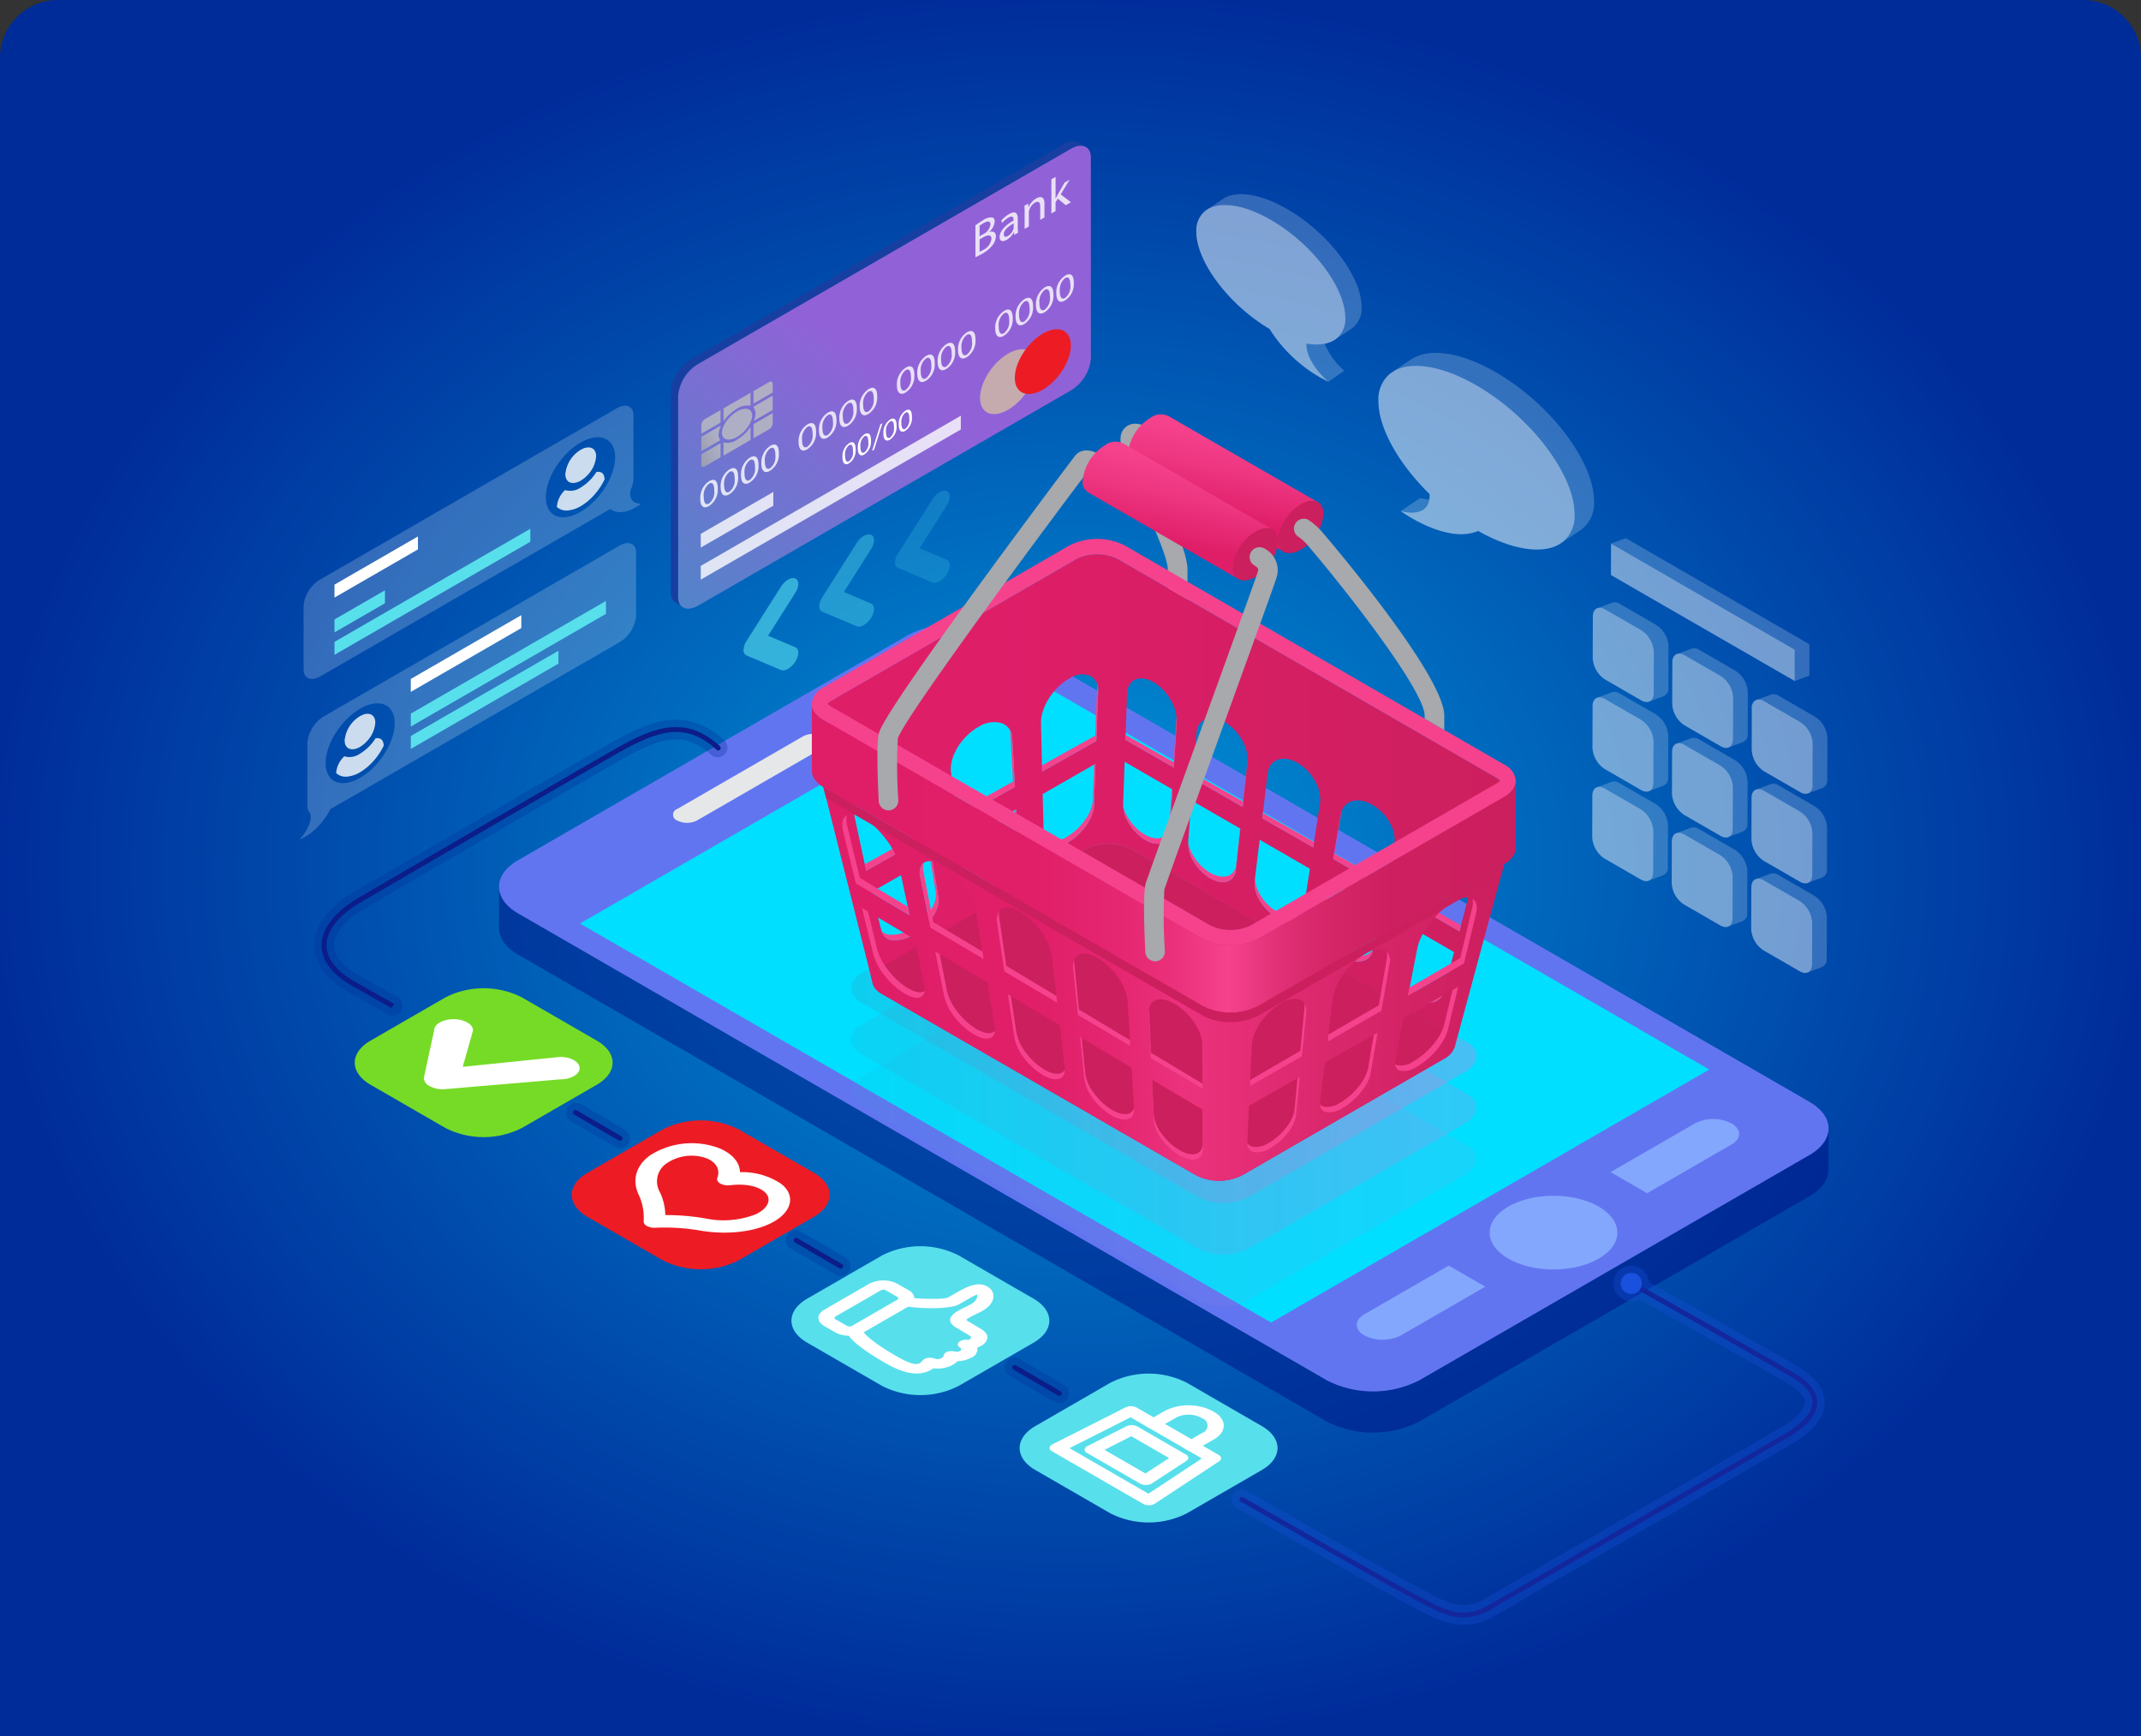 <svg xmlns="http://www.w3.org/2000/svg" xmlns:xlink="http://www.w3.org/1999/xlink" width="370" height="300" viewBox="0 0 370 300">
  <rect x="0" y="0" width="370" height="300" fill="#333333" stroke="none"/>
  <defs>
    <radialGradient id="radial-gradient" cx="0.5" cy="0.5" r="0.5" gradientUnits="objectBoundingBox">
      <stop offset="0" stop-color="#0094d6"/>
      <stop offset="1" stop-color="#002c9a"/>
    </radialGradient>
    <linearGradient id="linear-gradient" y1="0.5" x2="1" y2="0.5" gradientUnits="objectBoundingBox">
      <stop offset="0" stop-color="#2aa9ce"/>
      <stop offset="1" stop-color="#ef73db"/>
    </linearGradient>
    <linearGradient id="linear-gradient-4" y1="0.5" x2="1" y2="0.5" gradientUnits="objectBoundingBox">
      <stop offset="0.249" stop-color="#df1e68"/>
      <stop offset="1" stop-color="#cc1f5e"/>
    </linearGradient>
    <linearGradient id="linear-gradient-5" y1="0.5" x2="1" y2="0.5" gradientUnits="objectBoundingBox">
      <stop offset="0" stop-color="#e01e68"/>
      <stop offset="0.312" stop-color="#e11f69"/>
      <stop offset="0.433" stop-color="#e52670"/>
      <stop offset="0.521" stop-color="#eb317c"/>
      <stop offset="0.522" stop-color="#ec327d"/>
      <stop offset="0.755" stop-color="#d9276b"/>
      <stop offset="0.992" stop-color="#cc1f5e"/>
    </linearGradient>
    <linearGradient id="linear-gradient-6" y1="0.5" x2="1" y2="0.5" gradientUnits="objectBoundingBox">
      <stop offset="0" stop-color="#e01e68"/>
      <stop offset="0.314" stop-color="#e11f69"/>
      <stop offset="0.436" stop-color="#e52670"/>
      <stop offset="0.524" stop-color="#ec327c"/>
      <stop offset="0.593" stop-color="#f6428d"/>
      <stop offset="0.603" stop-color="#f23f89"/>
      <stop offset="0.664" stop-color="#e13075"/>
      <stop offset="0.736" stop-color="#d52668"/>
      <stop offset="0.826" stop-color="#ce2060"/>
      <stop offset="0.992" stop-color="#cc1f5e"/>
    </linearGradient>
    <linearGradient id="linear-gradient-7" x1="0.418" y1="0.719" x2="0.582" y2="0.165" gradientUnits="objectBoundingBox">
      <stop offset="0" stop-color="#e01e68"/>
      <stop offset="0.594" stop-color="#ee3681"/>
      <stop offset="1" stop-color="#f6428d"/>
    </linearGradient>
    <linearGradient id="linear-gradient-9" x1="0.257" y1="1.394" x2="0.743" y2="0.644" gradientUnits="objectBoundingBox">
      <stop offset="0" stop-color="#418ec6"/>
      <stop offset="1" stop-color="#9162d7"/>
    </linearGradient>
    <linearGradient id="linear-gradient-10" x1="-1.03" y1="7.098" x2="1.466" y2="5.319" gradientUnits="objectBoundingBox">
      <stop offset="0" stop-color="#6d6e71"/>
      <stop offset="1" stop-color="#bcbec0"/>
    </linearGradient>
    <linearGradient id="linear-gradient-11" x1="-0.773" y1="7.235" x2="2.715" y2="5.131" xlink:href="#linear-gradient-10"/>
    <linearGradient id="linear-gradient-12" x1="-0.351" y1="6.491" x2="3.125" y2="4.539" xlink:href="#linear-gradient-10"/>
    <linearGradient id="linear-gradient-13" x1="0.113" y1="6.677" x2="3.596" y2="4.582" xlink:href="#linear-gradient-10"/>
    <linearGradient id="linear-gradient-14" x1="-0.369" y1="6.509" x2="2.124" y2="4.766" xlink:href="#linear-gradient-10"/>
    <linearGradient id="linear-gradient-15" x1="-2.486" y1="10.086" x2="1.008" y2="7.834" xlink:href="#linear-gradient-10"/>
    <linearGradient id="linear-gradient-16" x1="-2.028" y1="8.686" x2="1.447" y2="6.721" xlink:href="#linear-gradient-10"/>
    <linearGradient id="linear-gradient-17" x1="-1.59" y1="8.392" x2="1.888" y2="6.426" xlink:href="#linear-gradient-10"/>
    <linearGradient id="linear-gradient-18" x1="-0.567" y1="6.296" x2="1.656" y2="4.681" xlink:href="#linear-gradient-10"/>
    <linearGradient id="linear-gradient-19" x1="-108.144" y1="237.525" x2="77.924" y2="177.631" xlink:href="#linear-gradient-10"/>
  </defs>
  <g id="Group_14529" data-name="Group 14529" transform="translate(-375 -3061)">
    <g id="Group_8208" data-name="Group 8208" transform="translate(0 1845)">
      <path id="Rectangle_645" data-name="Rectangle 645" d="M10,0H360a10,10,0,0,1,10,10V300a0,0,0,0,1,0,0H0a0,0,0,0,1,0,0V10A10,10,0,0,1,10,0Z" transform="translate(375 1216)" fill="url(#radial-gradient)"/>
    </g>
    <g id="Group_9722" data-name="Group 9722" transform="translate(407.027 3060.711)">
      <g id="Group_9681" data-name="Group 9681" transform="translate(54.216 108.088)">
        <path id="Path_28973" data-name="Path 28973" d="M263.971,158.137v1.06L126.765,79.978a17.6,17.6,0,0,0-15.925,0l-64,36.95v-.782H40.085v7.146H40.1c-.107,1.74.98,3.5,3.278,4.828l139.784,80.7a17.612,17.612,0,0,0,15.925,0l67.455-38.948c2.133-1.229,3.222-2.832,3.285-4.443h.014v-7.3Z" transform="translate(-40.084 -70.952)" fill="#00027b" opacity="0.4"/>
        <path id="Path_28974" data-name="Path 28974" d="M266.546,156.482c4.4,2.539,4.4,6.652,0,9.194l-67.455,38.946a17.6,17.6,0,0,1-15.925,0l-139.784-80.7c-4.4-2.542-4.4-6.659,0-9.2l67.458-38.948a17.6,17.6,0,0,1,15.925,0Z" transform="translate(-40.084 -73.874)" fill="#6275f1"/>
        <path id="Path_28975" data-name="Path 28975" d="M243.491,147.589l-75.729,43.722L48.33,122.358l75.729-43.723Z" transform="translate(-34.347 -70.562)" fill="#00dfff"/>
        <ellipse id="Ellipse_508" data-name="Ellipse 508" cx="11.033" cy="6.37" rx="11.033" ry="6.37" transform="translate(171.195 98.839)" fill="#83a7fd"/>
        <path id="Path_28976" data-name="Path 28976" d="M174.268,125.1c1.74,1,1.74,2.634,0,3.637l-14.589,8.423-6.317-3.646,14.592-8.423A6.957,6.957,0,0,1,174.268,125.1Z" transform="translate(38.729 -38.762)" fill="#83a7fd"/>
        <path id="Path_28977" data-name="Path 28977" d="M128.8,151.34c-1.738-1.009-1.738-2.637,0-3.641l14.59-8.423,6.315,3.648-14.59,8.423A6.987,6.987,0,0,1,128.8,151.34Z" transform="translate(20.732 -28.371)" fill="#83a7fd"/>
        <path id="Path_28978" data-name="Path 28978" d="M83.74,85.5a1.046,1.046,0,0,1,0,1.981L61.956,100.058a3.8,3.8,0,0,1-3.43,0h0a1.045,1.045,0,0,1,0-1.979L80.311,85.5a3.793,3.793,0,0,1,3.429,0Z" transform="translate(-27.747 -66.071)" fill="#e6e7e8"/>
        <path id="Path_28979" data-name="Path 28979" d="M91.535,77.883c2.193,1.267,2.474,3.2.843,4.643l-.017.01a5.676,5.676,0,0,1-.826.583c-.188.109-.393.207-.582.292a6.831,6.831,0,0,1-1.406.488,10.6,10.6,0,0,1-3.71.259,8.709,8.709,0,0,1-3.393-1.028c-2.511-1.45-2.53-3.8,0-5.259a7.57,7.57,0,0,1,1.031-.487,9.881,9.881,0,0,1,3.6-.585,11.482,11.482,0,0,1,1.63.119,10.328,10.328,0,0,1,1.9.509A6.46,6.46,0,0,1,91.535,77.883Z" transform="translate(-11.928 -71.839)" fill="#414042"/>
        <path id="Path_28980" data-name="Path 28980" d="M85.874,76.8l2.474,7.1a10.6,10.6,0,0,1-3.71.259l-2.362-6.773A9.881,9.881,0,0,1,85.874,76.8Z" transform="translate(-10.73 -71.839)" fill="#6d6e71"/>
        <path id="Path_28981" data-name="Path 28981" d="M87.255,77.379l1.779,5.1-.017.01a5.676,5.676,0,0,1-.826.583c-.188.109-.393.207-.582.292l-2.25-6.491A10.328,10.328,0,0,1,87.255,77.379Z" transform="translate(-8.585 -71.79)" fill="#6d6e71"/>
        <path id="Path_28982" data-name="Path 28982" d="M88.27,78.383c1.2.69,1.348,1.747.46,2.533l-.012.005a3.027,3.027,0,0,1-.448.319c-.1.059-.215.114-.317.159a3.831,3.831,0,0,1-.768.266,5.783,5.783,0,0,1-2.026.141,4.726,4.726,0,0,1-1.852-.56c-1.372-.792-1.382-2.074,0-2.871a4.179,4.179,0,0,1,.563-.266,5.408,5.408,0,0,1,1.964-.319,6.394,6.394,0,0,1,.89.064,5.681,5.681,0,0,1,1.034.278A3.669,3.669,0,0,1,88.27,78.383Z" transform="translate(-10.731 -71.15)" fill="#231f20"/>
      </g>
      <g id="Group_9686" data-name="Group 9686" transform="translate(108.272 71.884)">
        <path id="Path_28983" data-name="Path 28983" d="M182.394,130.753l-35.056-20.246L124.062,97.076a9.48,9.48,0,0,0-8.575,0l-.641.371L77.668,118.9c-2.189,1.25-2.366,3.59,0,4.958l58.344,33.674a9.494,9.494,0,0,0,8.577,0l37.8-21.826C184.658,134.058,184.549,131.9,182.394,130.753Z" transform="translate(-69.181 -22.241)" opacity="0.3" fill="url(#linear-gradient)"/>
        <path id="Path_28984" data-name="Path 28984" d="M182.376,136.01,147.32,115.766l-23.274-13.432a9.473,9.473,0,0,0-8.577,0l-.641.371L77.649,124.155c-2.189,1.251-2.362,3.59,0,4.96l58.346,33.676a9.5,9.5,0,0,0,8.577,0l37.8-21.824C184.642,139.317,184.531,137.158,182.376,136.01Z" transform="translate(-69.194 -18.584)" opacity="0.2" fill="url(#linear-gradient)"/>
        <path id="Path_28985" data-name="Path 28985" d="M182.376,141.259,147.32,121.017l-23.274-13.432a9.473,9.473,0,0,0-8.577,0l-.641.37L77.649,129.409c-2.189,1.246-2.362,3.585,0,4.955l58.346,33.676a9.473,9.473,0,0,0,8.577,0l37.8-21.824C184.642,144.566,184.531,142.407,182.376,141.259Z" transform="translate(-69.194 -14.93)" opacity="0.1" fill="url(#linear-gradient)"/>
        <g id="Group_9682" data-name="Group 9682" transform="translate(53.345 1.629)">
          <path id="Path_28986" data-name="Path 28986" d="M113.3,88a1.694,1.694,0,0,1-1.7-1.7V78.753c0-2-2.328-7.212-4.2-11.4-3.649-8.168-4.8-11.183-3.43-12.927,1.063-1.353,3.034-1.243,5.133.285,1.543,1.121.951,2.276.733,2.6a1.769,1.769,0,0,1-2.6.356,1.613,1.613,0,0,1-.183-.131,87.235,87.235,0,0,0,3.449,8.431c2.308,5.172,4.49,10.056,4.49,12.783V86.3A1.694,1.694,0,0,1,113.3,88Z" transform="translate(-103.42 -53.485)" fill="#a7a9ac"/>
        </g>
        <path id="Path_28987" data-name="Path 28987" d="M189.792,105.912a2.7,2.7,0,0,0-.624-.492L123.639,67.588a8.035,8.035,0,0,0-6.978,0L74.168,92.112a2.48,2.48,0,0,0-.339.236l-.019-.024v.036a1.66,1.66,0,0,0-.251.242l.287,1.5.281,13.649,7.115,32.658,36.877-22.638a8.83,8.83,0,0,1,7.989,0l55.739,32.253,9.1-41.619C191.334,108.2,189.726,105.992,189.792,105.912ZM82.94,105.527a5.955,5.955,0,0,1,4.394-.729,3,3,0,0,1,2.242,2.52l1.367,8.136-10.7,6.011-2.1-9.767A9.226,9.226,0,0,1,82.94,105.527Zm5.64,26.9a6.376,6.376,0,0,1-3.637,1.05,2.142,2.142,0,0,1-2.055-1.591l-1.711-6.73,10.39-5.959,1.153,6.89C93.053,128.06,91.195,130.858,88.58,132.425Zm6.318-28c-.348-2.681,1.869-6.262,4.908-7.9A4.8,4.8,0,0,1,103.747,96a2.794,2.794,0,0,1,1.74,2.666l.463,8.321-10,5.64Zm7.429,19.788a5.211,5.211,0,0,1-3.317.889,1.873,1.873,0,0,1-1.686-1.723l-.889-6.97,9.74-5.572.383,7.1C106.68,119.965,104.784,122.739,102.327,124.212Zm17.278-13.961c-.08,2.082-2,4.831-4.339,6.225a4.3,4.3,0,0,1-3.039.755,1.743,1.743,0,0,1-1.313-1.859l-.173-7.151,9.128-5.228Zm.412-11.2-9.369,5.282-.2-8.374c-.066-2.734,2.2-6.278,5.03-7.777a3.79,3.79,0,0,1,3.531-.373,2.736,2.736,0,0,1,1.328,2.774ZM132.7,114.659c-.132,2.135-2.03,2.784-4.233,1.485a8.324,8.324,0,0,1-2.749-2.761,6.306,6.306,0,0,1-1.073-3.451l.266-7.287,8.267,4.779Zm.716-11.016-8.372-4.8.278-7.9c.08-2.481,2.1-3.449,4.5-2.1a8.2,8.2,0,0,1,3.013,3.079,6.956,6.956,0,0,1,1.087,3.888Zm10.712,17.688c-.227,2.126-2.245,2.722-4.487,1.407a8.358,8.358,0,0,1-2.774-2.8,5.945,5.945,0,0,1-.982-3.424l.546-7.207,8.465,4.884Zm2.016-18.618-.838,7.736-8.584-4.923.6-7.8c.185-2.454,2.337-3.369,4.806-1.991a8.423,8.423,0,0,1,3.051,3.12A6.6,6.6,0,0,1,146.147,102.714Zm9.686,25.467c-.331,2.1-2.455,2.64-4.763,1.287a8.379,8.379,0,0,1-2.8-2.828,5.639,5.639,0,0,1-.89-3.4l.865-7.126,8.677,5.016Zm2.84-18.394-1.18,7.656-8.8-5.041.929-7.724c.292-2.428,2.576-3.3,5.1-1.882a8,8,0,0,1,3.064,3.144A6.074,6.074,0,0,1,158.674,109.787Zm9.132,25.4c-.412,2.072-2.671,2.562-5.031,1.168a8.141,8.141,0,0,1-2.825-2.839,5.171,5.171,0,0,1-.785-3.383l1.182-7.024,8.879,5.138Zm-6.849-15.75,1.287-7.631c.4-2.4,2.813-3.224,5.415-1.765a8.165,8.165,0,0,1,3.091,3.171,5.774,5.774,0,0,1,.77,3.836l-1.538,7.549Zm19.123,22.928c-.517,2.033-2.907,2.481-5.309,1.065a7.893,7.893,0,0,1-2.839-2.883,4.806,4.806,0,0,1-.717-3.352l1.526-6.931,9.1,5.269ZM184.7,124.5l-1.925,7.432-9.235-5.3,1.645-7.524c.519-2.374,3.1-3.13,5.774-1.63a8.119,8.119,0,0,1,3.117,3.21A5.443,5.443,0,0,1,184.7,124.5Z" transform="translate(-70.851 -42.598)" fill="url(#linear-gradient-4)"/>
        <path id="Path_28988" data-name="Path 28988" d="M84.748,110.924a6.376,6.376,0,0,1-3.637,1.05,2.15,2.15,0,0,1-2.043-1.552,2.437,2.437,0,0,0,1.513.621A6.48,6.48,0,0,0,84.256,110c2.642-1.567,4.512-4.368,4.18-6.345l-.98-5.8.278-.159,1.153,6.89C89.221,106.559,87.363,109.357,84.748,110.924Z" transform="translate(-67.019 -21.098)" fill="#f6428d"/>
        <path id="Path_28989" data-name="Path 28989" d="M88.3,99.419,77.6,105.43l-.239-1.116L87.819,98.49,86.44,90.355a3.189,3.189,0,0,0-.12-.517,3.168,3.168,0,0,1,.61,1.445Z" transform="translate(-68.206 -26.564)" fill="#f6428d"/>
        <path id="Path_28990" data-name="Path 28990" d="M96.8,99.863c.12,2.03-1.775,4.8-4.233,6.278a5.211,5.211,0,0,1-3.317.889,1.847,1.847,0,0,1-1.658-1.6,1.9,1.9,0,0,0,1.26.675,5.3,5.3,0,0,0,3.356-.89c2.483-1.47,4.394-4.244,4.275-6.276l-.332-6.023.266-.146Z" transform="translate(-61.089 -24.527)" fill="#f6428d"/>
        <path id="Path_28991" data-name="Path 28991" d="M96.819,94.519l-10,5.64-.132-1.087,9.807-5.482-.465-8.321a3.31,3.31,0,0,0-.066-.556,3.243,3.243,0,0,1,.4,1.485Z" transform="translate(-61.721 -30.13)" fill="#f6428d"/>
        <path id="Path_28992" data-name="Path 28992" d="M104.538,88.14l-.265,7.258c-.08,2.082-2,4.831-4.339,6.225a4.3,4.3,0,0,1-3.039.755,1.687,1.687,0,0,1-1.3-1.657,1.552,1.552,0,0,0,1.033.727,4.368,4.368,0,0,0,3.068-.755c2.36-1.394,4.3-4.141,4.378-6.225l.237-6.2Z" transform="translate(-55.519 -27.745)" fill="#f6428d"/>
        <path id="Path_28993" data-name="Path 28993" d="M105.129,81.426l-.319,8.467-9.369,5.282L95.416,94.1l9.208-5.135.319-8.469a3.587,3.587,0,0,0-.014-.543A3.946,3.946,0,0,1,105.129,81.426Z" transform="translate(-55.644 -33.44)" fill="#f6428d"/>
        <path id="Path_28994" data-name="Path 28994" d="M112.214,90.78l-.478,7.234c-.132,2.135-2.03,2.784-4.233,1.485a8.324,8.324,0,0,1-2.749-2.761,6.575,6.575,0,0,1-1.06-3,7.185,7.185,0,0,0,.928,2.071A8.234,8.234,0,0,0,107.4,98.57c2.228,1.3,4.139.649,4.272-1.485l.424-6.371Z" transform="translate(-49.884 -25.954)" fill="#f6428d"/>
        <path id="Path_28995" data-name="Path 28995" d="M112.8,84.342l-.505,7.829-8.372-4.8.025-.836,8.294,4.711.505-7.829v-.134A4.8,4.8,0,0,1,112.8,84.342Z" transform="translate(-49.726 -31.127)" fill="#f6428d"/>
        <path id="Path_28996" data-name="Path 28996" d="M120.258,87.654c0,.187-.014.371-.027.544l-.838,7.736-8.584-4.923.066-.875,8.57,4.868Z" transform="translate(-44.934 -28.083)" fill="#f6428d"/>
        <path id="Path_28997" data-name="Path 28997" d="M119.33,94.754l-.768,7.139c-.227,2.126-2.245,2.722-4.487,1.407a8.359,8.359,0,0,1-2.774-2.8,5.9,5.9,0,0,1-.982-3.41,6.726,6.726,0,0,0,.956,2.481,8.44,8.44,0,0,0,2.8,2.8c2.269,1.311,4.3.716,4.54-1.409l.675-6.235Z" transform="translate(-45.282 -23.161)" fill="#f6428d"/>
        <path id="Path_28998" data-name="Path 28998" d="M125.664,104.487l-.109.717c-.331,2.1-2.455,2.64-4.763,1.287a8.38,8.38,0,0,1-2.8-2.828,5.639,5.639,0,0,1-.89-3.4l.053-.451a6.048,6.048,0,0,0,.931,2.922,8.319,8.319,0,0,0,2.825,2.823C123.154,106.863,125.238,106.413,125.664,104.487Z" transform="translate(-40.573 -19.622)" fill="#f6428d"/>
        <path id="Path_28999" data-name="Path 28999" d="M126.811,98.165l-.146.941-8.8-5.043.106-.916Z" transform="translate(-40.024 -24.261)" fill="#f6428d"/>
        <path id="Path_29000" data-name="Path 29000" d="M134.321,105.408l-.2.98-9.025-5.16,1.287-7.631a3.259,3.259,0,0,1,.173-.638L125.31,100.3Z" transform="translate(-34.993 -24.392)" fill="#f6428d"/>
        <path id="Path_29001" data-name="Path 29001" d="M132.77,111.774l-.066.305c-.412,2.072-2.671,2.562-5.031,1.168a8.141,8.141,0,0,1-2.825-2.839,5.171,5.171,0,0,1-.785-3.383L125.244,100l.041.027-1.023,6.066a5.07,5.07,0,0,0,.783,3.383,8.246,8.246,0,0,0,2.852,2.842C130.021,113.553,132.065,113.3,132.77,111.774Z" transform="translate(-35.75 -19.492)" fill="#f6428d"/>
        <path id="Path_29002" data-name="Path 29002" d="M140.07,116.217l-.027.105c-.517,2.033-2.907,2.481-5.309,1.065A7.893,7.893,0,0,1,131.9,114.5a4.806,4.806,0,0,1-.717-3.353l1.526-6.931.105.066-1.326,5.932a4.765,4.765,0,0,0,.731,3.358,7.814,7.814,0,0,0,2.864,2.878C137.137,117.651,139.167,117.521,140.07,116.217Z" transform="translate(-30.815 -16.557)" fill="#f6428d"/>
        <path id="Path_29003" data-name="Path 29003" d="M142.018,109.8l-.266,1.024-9.235-5.3,1.645-7.524a2.757,2.757,0,0,1,.334-.875l-1.647,7.473Z" transform="translate(-29.831 -21.49)" fill="#f6428d"/>
        <path id="Path_29004" data-name="Path 29004" d="M177.276,132.706l-35.221,20.327a8.819,8.819,0,0,1-7.989,0L79.713,121.661c-2.2-1.272-2.04-3.453,0-4.616l34.634-19.984,22.189,12.8a8.024,8.024,0,0,0,6.98,0l1.1-.636,32.658,18.857C179.286,129.158,179.386,131.168,177.276,132.706Z" transform="translate(-67.677 -21.538)" fill="#cc1f5e"/>
        <path id="Path_29005" data-name="Path 29005" d="M108.071,97.249a8.83,8.83,0,0,0-7.989,0l-.6.346,22.189,12.8a8.024,8.024,0,0,0,6.98,0l1.1-.636Z" transform="translate(-52.814 -22.072)" fill="#e01e68"/>
        <path id="Path_29006" data-name="Path 29006" d="M129.755,109.763l-1.1.636a8.024,8.024,0,0,1-6.98,0l-22.189-12.8.6-.346a8.83,8.83,0,0,1,7.989,0Z" transform="translate(-52.814 -22.072)" fill="#cc1f5e"/>
        <path id="Path_29007" data-name="Path 29007" d="M148.314,128.341a10.627,10.627,0,0,1-9.635,0L73.136,90.511l.492,1.937,7.909,31.463a3.222,3.222,0,0,0,1.645,2.308l54.354,31.371a8.819,8.819,0,0,0,7.989,0l35.221-20.327a3.66,3.66,0,0,0,1.645-2.345l7.87-29.133.531-1.965ZM76.572,98.261c-.529-2.189.305-3.319,1.95-2.986a5.711,5.711,0,0,1,1.674.7,10.586,10.586,0,0,1,1.592,1.184,15.285,15.285,0,0,1,2.2,2.413,11.89,11.89,0,0,1,2.189,4.407l1.859,8.675-9.277-5.489Zm10.564,27.919a12.282,12.282,0,0,1-3.33-3,10.257,10.257,0,0,1-2.031-3.754l-1.964-8.014,9.1,5.387,1.672,7.829C91.077,126.925,89.525,127.6,87.136,126.179Zm2.786-19.984c-.543-2.666,1.089-3.661,3.663-2.23l.4.241a13.071,13.071,0,0,1,3.5,3.4,11.01,11.01,0,0,1,1.977,4.272l1.38,8.374-9.21-5.45Zm9.211,27.047a12.09,12.09,0,0,1-3.28-2.947,9.285,9.285,0,0,1-1.845-3.649L92.456,118.9l9.052,5.357,1.246,7.553C103.127,134.022,101.494,134.634,99.133,133.242Zm4.034-19.165c-.4-2.65,1.431-3.554,4.087-1.962a11.839,11.839,0,0,1,3.583,3.449,9.42,9.42,0,0,1,1.791,4.141l.929,8.082-9.145-5.415Zm7.843,26.169a11.615,11.615,0,0,1-3.186-2.9,8.4,8.4,0,0,1-1.674-3.531l-1.126-7.485,8.982,5.323.838,7.287C115.084,141.071,113.371,141.641,111.01,140.246ZM116.3,121.9c-.253-2.549,1.672-3.388,4.339-1.808a11.572,11.572,0,0,1,3.478,3.386,8.54,8.54,0,0,1,1.592,4.019l.478,7.777-9.077-5.375Zm6.53,25.306a10.982,10.982,0,0,1-3.107-2.851,7.429,7.429,0,0,1-1.513-3.427l-.716-7.207,8.918,5.27.426,7.017C126.974,148.075,125.168,148.582,122.833,147.2Zm6.529-17.542c-.107-2.457,1.937-3.213,4.563-1.647a10.883,10.883,0,0,1,3.385,3.317,7.537,7.537,0,0,1,1.382,3.89l.039,7.5-9.025-5.348Zm5.23,24.47a10.168,10.168,0,0,1-3.027-2.8,6.474,6.474,0,0,1-1.367-3.347l-.319-6.939,8.865,5.243.027,6.756C138.772,155.032,136.9,155.494,134.592,154.129ZM154.84,147.2c-.2,1.925-2.2,4.47-4.5,5.747a4.19,4.19,0,0,1-2.856.663,1.458,1.458,0,0,1-1.085-1.674l.292-6.344,8.8-5Zm1.009-10.151-9,5.145.344-7.215c.107-2.323,2.323-5.509,4.977-7.073a4.084,4.084,0,0,1,3.3-.677,1.962,1.962,0,0,1,1.117,2.282Zm11.863,2.932c-.346,2.043-2.549,4.726-4.909,6.035a3.9,3.9,0,0,1-2.868.655c-.7-.187-1.062-.8-.941-1.792l.836-6.756,9.1-5.174Zm3.264-18.845-1.392,8.029-9.3,5.335.941-7.682c.292-2.325,2.483-5.442,5.031-7.17l.185-.117c.107-.066.226-.134.331-.2.12-.064.239-.131.358-.2l.054-.025a3.476,3.476,0,0,1,2.907-.438C170.845,119,171.2,119.851,170.977,121.138Zm10.059,11.389c-.531,2.174-2.932,4.985-5.374,6.34a3.866,3.866,0,0,1-2.893.649c-.649-.226-.956-.887-.756-1.935l1.406-7.2,9.435-5.36Zm4.207-22.733c.731.358,1.009,1.273.665,2.65l-2.071,8.564-9.661,5.53,1.618-8.2c.439-2.228,2.428-5.094,4.738-6.939a10.256,10.256,0,0,1,1.367-.956,6.664,6.664,0,0,1,1.447-.661A2.419,2.419,0,0,1,185.243,109.793Z" transform="translate(-71.145 -26.095)" fill="url(#linear-gradient-5)"/>
        <path id="Path_29008" data-name="Path 29008" d="M87.913,117.18c-.2,1.355-1.579,1.582-3.515.424a12.282,12.282,0,0,1-3.33-3,10.257,10.257,0,0,1-2.032-3.754l-1.964-8.014,1.036.607,1.563,6.464a10.408,10.408,0,0,0,2,3.754,12.284,12.284,0,0,0,3.291,3C86.268,117.446,87.316,117.592,87.913,117.18Z" transform="translate(-68.407 -17.52)" fill="#f6428d"/>
        <path id="Path_29009" data-name="Path 29009" d="M86.694,110.647l-9.277-5.489-2.189-8.906c-.358-1.487-.093-2.483.638-2.854a3.812,3.812,0,0,0,.066,1.911l2.164,8.9,8.28,4.979Z" transform="translate(-69.801 -24.087)" fill="#f6428d"/>
        <path id="Path_29010" data-name="Path 29010" d="M94,114.847l-9.21-5.45-1.713-8.6a2.478,2.478,0,0,1,.5-2.522,3.738,3.738,0,0,0,.027,1.582l1.686,8.6,8.494,5.084Z" transform="translate(-64.301 -20.695)" fill="#f6428d"/>
        <path id="Path_29011" data-name="Path 29011" d="M94.868,121c-.132,1.511-1.631,1.794-3.661.6a12.09,12.09,0,0,1-3.28-2.947A9.285,9.285,0,0,1,86.082,115l-1.553-7.748.785.463,1.246,6.344a9.247,9.247,0,0,0,1.831,3.648,11.99,11.99,0,0,0,3.225,2.944C93.089,121.527,94.283,121.609,94.868,121Z" transform="translate(-63.219 -14.449)" fill="#f6428d"/>
        <path id="Path_29012" data-name="Path 29012" d="M101.788,124.665c-.027,1.777-1.66,2.188-3.861.887a11.615,11.615,0,0,1-3.186-2.9,8.4,8.4,0,0,1-1.674-3.531l-1.126-7.485.531.321.929,6.223a8.49,8.49,0,0,0,1.643,3.532,11.624,11.624,0,0,0,3.147,2.9C99.9,125.636,101.269,125.592,101.788,124.665Z" transform="translate(-58.062 -11.401)" fill="#f6428d"/>
        <path id="Path_29013" data-name="Path 29013" d="M101.258,118.978l-9.145-5.415-1.245-8.3a2.758,2.758,0,0,1,.344-2.1,4.269,4.269,0,0,0,.025,1.157l1.221,8.294,8.665,5.191Z" transform="translate(-58.845 -17.287)" fill="#f6428d"/>
        <path id="Path_29014" data-name="Path 29014" d="M108.489,123.031l-9.077-5.376-.811-8a3.123,3.123,0,0,1,.187-1.555,3.135,3.135,0,0,0,.014.614l.8,8,8.823,5.292Z" transform="translate(-53.444 -13.857)" fill="#f6428d"/>
        <path id="Path_29015" data-name="Path 29015" d="M108.641,128.186v.092c.132,2.071-1.674,2.578-4.009,1.2a10.982,10.982,0,0,1-3.107-2.851,7.428,7.428,0,0,1-1.513-3.427L99.3,115.99l.292.175.6,6.091a7.506,7.506,0,0,0,1.5,3.422,10.783,10.783,0,0,0,3.068,2.854C106.7,129.7,108.281,129.514,108.641,128.186Z" transform="translate(-52.944 -8.368)" fill="#f6428d"/>
        <path id="Path_29016" data-name="Path 29016" d="M115.49,132.309c0,1.991-1.872,2.452-4.18,1.087a10.168,10.168,0,0,1-3.027-2.8,6.474,6.474,0,0,1-1.367-3.347l-.319-6.939.066.042.28,5.957a6.56,6.56,0,0,0,1.353,3.344,10.048,10.048,0,0,0,2.986,2.8c2.282,1.365,4.127.9,4.127-1.092l-.027-5.852.08.042Z" transform="translate(-47.864 -5.363)" fill="#f6428d"/>
        <path id="Path_29017" data-name="Path 29017" d="M115.664,126.961l-9.025-5.348L106.3,113.9a2.689,2.689,0,0,1,.053-.743l.331,7.507,8.906,5.348-.039-7.376a4.5,4.5,0,0,1,.08.824Z" transform="translate(-48.078 -10.338)" fill="#f6428d"/>
        <path id="Path_29018" data-name="Path 29018" d="M125.43,120.045l-.649,6.608c-.2,1.925-2.2,4.47-4.5,5.747a4.19,4.19,0,0,1-2.856.663,1.459,1.459,0,0,1-1.085-1.647,1.249,1.249,0,0,0,.9.7,4.043,4.043,0,0,0,2.813-.666c2.271-1.272,4.248-3.817,4.446-5.744l.517-5.44Z" transform="translate(-41.085 -5.547)" fill="#f6428d"/>
        <path id="Path_29019" data-name="Path 29019" d="M126.349,114.175l-.744,7.538-9,5.145.054-1.073,8.65-5.018.733-7.533a3.021,3.021,0,0,0,0-.678A2.45,2.45,0,0,1,126.349,114.175Z" transform="translate(-40.9 -10.758)" fill="#f6428d"/>
        <path id="Path_29020" data-name="Path 29020" d="M133.718,115.538,132.5,122.57c-.346,2.043-2.549,4.726-4.909,6.035a3.9,3.9,0,0,1-2.868.655,1.287,1.287,0,0,1-.968-1.318,1.229,1.229,0,0,0,.624.373,3.8,3.8,0,0,0,2.827-.649c2.335-1.314,4.511-3.993,4.855-6.037l.984-5.706Z" transform="translate(-35.929 -8.683)" fill="#f6428d"/>
        <path id="Path_29021" data-name="Path 29021" d="M135.222,109.47,133.83,117.5l-9.3,5.335.146-1.233,8.691-5.045,1.382-8.029a3.274,3.274,0,0,0,.012-1.245A2.366,2.366,0,0,1,135.222,109.47Z" transform="translate(-35.39 -14.427)" fill="#f6428d"/>
        <path id="Path_29022" data-name="Path 29022" d="M142.307,110.865l-1.818,7.5c-.531,2.174-2.932,4.985-5.374,6.34a3.866,3.866,0,0,1-2.893.649,1.221,1.221,0,0,1-.809-1.1,1.309,1.309,0,0,0,.305.159,3.78,3.78,0,0,0,2.851-.651c2.416-1.353,4.794-4.166,5.309-6.344l1.448-6Z" transform="translate(-30.599 -11.934)" fill="#f6428d"/>
        <path id="Path_29023" data-name="Path 29023" d="M144.452,104.516l-2.071,8.564-9.661,5.53.278-1.4,8.743-5.07,2.045-8.558a3.69,3.69,0,0,0,.08-1.672C144.544,102.29,144.783,103.192,144.452,104.516Z" transform="translate(-29.689 -18.168)" fill="#f6428d"/>
        <path id="Path_29024" data-name="Path 29024" d="M193.61,95.707v11.479h-.039a2.434,2.434,0,0,1-.371,1.089,4.283,4.283,0,0,1-1.592,1.458L149.13,134.255a10.627,10.627,0,0,1-9.635,0L73.953,96.424A4.358,4.358,0,0,1,72.32,94.9a2.484,2.484,0,0,1-.358-1.26c0-.053.025-.092.025-.146h-.025V82.012a2.494,2.494,0,0,0,.358,1.262A4.352,4.352,0,0,0,73.953,84.8L139.5,122.63a10.616,10.616,0,0,0,9.635,0L191.607,98.11a4.313,4.313,0,0,0,1.592-1.46,2.5,2.5,0,0,0,.371-.943Z" transform="translate(-71.962 -32.009)" fill="url(#linear-gradient-6)"/>
        <path id="Path_29025" data-name="Path 29025" d="M190.79,103.819l-.531,1.965-6.914,4-2.813,1.618-13.351,7.712-.054.025-.688.4-.185.117L148.314,130a10.627,10.627,0,0,1-9.635,0l-44.695-25.8-.4-.241-11.8-6.805-3.266-1.886-4.894-2.827-.492-1.937,65.542,37.83a10.627,10.627,0,0,0,9.635,0Z" transform="translate(-71.145 -26.095)" fill="#cc1f5e"/>
        <path id="Path_29026" data-name="Path 29026" d="M191.6,104.213l-10.346-5.969-3.391-1.967-51.786-29.9a10.6,10.6,0,0,0-9.632,0L73.949,90.9a3.409,3.409,0,0,0-1.984,2.8,2.476,2.476,0,0,0,.356,1.255,4.456,4.456,0,0,0,1.628,1.526l65.541,37.83a10.588,10.588,0,0,0,9.632,0L191.6,109.792a4.345,4.345,0,0,0,1.594-1.458,2.417,2.417,0,0,0,.373-.95,1.4,1.4,0,0,0,.034-.373A3.4,3.4,0,0,0,191.6,104.213Zm-1.307,3.273L148.9,131.38l-1.1.641a8.027,8.027,0,0,1-6.988,0L118.63,119.2,75.27,94.191a2.564,2.564,0,0,1-.609-.492,1.87,1.87,0,0,1,.609-.492l42.5-24.537a8.212,8.212,0,0,1,6.986,0l53.109,30.676,3.391,1.967,9.021,5.206a2.524,2.524,0,0,1,.629.492A2.325,2.325,0,0,1,190.292,107.486Z" transform="translate(-71.96 -43.689)" fill="#f6428d"/>
        <g id="Group_9683" data-name="Group 9683" transform="translate(11.336 6.244)">
          <path id="Path_29027" data-name="Path 29027" d="M80.56,118.407a1.7,1.7,0,0,1-1.692-1.613c-.185-3.792-.424-10.38.086-11.9,1.738-5.2,33.518-47.352,33.828-47.745,1.06-1.352,3.03-1.243,5.135.285,1.543,1.119.95,2.272.731,2.6a1.762,1.762,0,0,1-2.6.354,1.717,1.717,0,0,1-.487-.449,4.265,4.265,0,0,0-.463-.236c-4.038,5.264-31.568,42.194-32.925,46.265a85.418,85.418,0,0,0,.085,10.658,1.7,1.7,0,0,1-1.613,1.779Z" transform="translate(-78.647 -56.206)" fill="#a7a9ac"/>
        </g>
        <path id="Path_29028" data-name="Path 29028" d="M111.112,52.792l-.014.019a2.932,2.932,0,0,0-3,.309,8.133,8.133,0,0,0-3.919,6.183,2.115,2.115,0,0,0,1.067,2.059l-.005.008L131.2,76.33l5.823-8.6Z" transform="translate(-49.546 -52.524)" fill="url(#linear-gradient-7)"/>
        <path id="Path_29029" data-name="Path 29029" d="M127.321,63.6a8.128,8.128,0,0,1-3.917,6.181c-2.165,1.251-3.922.509-3.922-1.655a8.135,8.135,0,0,1,3.922-6.184C125.568,60.694,127.321,61.435,127.321,63.6Z" transform="translate(-38.9 -46.393)" fill="#cc1f5e"/>
        <path id="Path_29030" data-name="Path 29030" d="M106.494,55.575l-.012.02a2.927,2.927,0,0,0-3,.307,8.13,8.13,0,0,0-3.922,6.184,2.118,2.118,0,0,0,1.07,2.059l-.007.007,25.96,14.96,5.823-8.6Z" transform="translate(-52.759 -50.588)" fill="url(#linear-gradient-7)"/>
        <path id="Path_29031" data-name="Path 29031" d="M122.7,66.384a8.136,8.136,0,0,1-3.919,6.184c-2.165,1.25-3.921.507-3.921-1.657a8.127,8.127,0,0,1,3.921-6.183C120.949,63.477,122.7,64.22,122.7,66.384Z" transform="translate(-42.112 -44.457)" fill="#cc1f5e"/>
        <g id="Group_9684" data-name="Group 9684" transform="translate(57.41 22.907)">
          <path id="Path_29032" data-name="Path 29032" d="M107.73,137.656a1.7,1.7,0,0,1-1.692-1.613c-.185-3.792-.421-10.381.083-11.9.8-2.371,5.577-15.577,10.2-28.346,4.166-11.507,8.889-24.549,9.14-25.4.153-.551.19-.683-.685-1.219a1.7,1.7,0,0,1,1.775-2.89,4.19,4.19,0,0,1,2.176,5.023c-.215.773-3.642,10.247-9.22,25.645-4.618,12.75-9.394,25.936-10.173,28.265a86.643,86.643,0,0,0,.086,10.661,1.7,1.7,0,0,1-1.613,1.777Z" transform="translate(-105.817 -66.033)" fill="#a7a9ac"/>
        </g>
        <g id="Group_9685" data-name="Group 9685" transform="translate(83.32 18.049)">
          <path id="Path_29033" data-name="Path 29033" d="M147.071,97.2v2.476l-3.391-1.967V97.2c0-4.341-13.683-21.807-19.925-29.1a8.375,8.375,0,0,0-1.848-1.781,1.7,1.7,0,1,1,1.782-2.9,12.5,12.5,0,0,1,2.645,2.476C127.182,66.878,147.071,90.212,147.071,97.2Z" transform="translate(-121.097 -63.168)" fill="#a7a9ac"/>
        </g>
      </g>
      <g id="Group_9687" data-name="Group 9687" transform="translate(174.718 33.837)">
        <path id="Path_29034" data-name="Path 29034" d="M136.9,50.681a4.3,4.3,0,0,1-1.686,3.724c-.083.056-.168.112-.253.159a4.833,4.833,0,0,1-1.645.607,8.369,8.369,0,0,1-3.125-.029c-.056.768.11,3.21,3.761,6.6A24.977,24.977,0,0,1,123.8,52.618c-7.007-4.134-12.659-11.611-12.659-16.8A4.418,4.418,0,0,1,112.57,32.3h.008l.029-.029a3.637,3.637,0,0,1,.663-.448c2.3-1.245,6.259-.665,10.749,1.937C131.141,37.855,136.9,45.433,136.9,50.681Z" transform="translate(-111.146 -29.319)" fill="#fff" opacity="0.5"/>
        <path id="Path_29035" data-name="Path 29035" d="M163.613,73.25a5.7,5.7,0,0,1-2.091,4.8l-.617.414-.02.012c-2.976,1.655-8.1.95-13.939-2.35-5.518,2.338-13.393-3.434-13.393-3.434,3.758.883,4.733-.727,4.945-2a4.851,4.851,0,0,0,.046-.941c-5.269-5.157-8.84-11.343-8.84-16.076a5.768,5.768,0,0,1,1.97-4.709l.827-.56c3.032-1.633,8.235-.861,14.153,2.55C156.018,56.369,163.613,66.349,163.613,73.25Z" transform="translate(-98.235 -17.917)" fill="#fff" opacity="0.5"/>
        <path id="Path_29036" data-name="Path 29036" d="M163.54,76.848l.01.012-3.176,2.1a5.7,5.7,0,0,0,2.091-4.8c0-6.9-7.6-16.881-16.959-22.3-5.918-3.412-11.121-4.183-14.153-2.55l2.92-1.97.012.024c2.94-1.981,8.357-1.331,14.577,2.26,9.364,5.413,16.961,15.394,16.961,22.3A5.651,5.651,0,0,1,163.54,76.848Z" transform="translate(-97.087 -18.831)" fill="#fff" opacity="0.2"/>
        <path id="Path_29037" data-name="Path 29037" d="M136.918,61.3c-.212,1.275-1.187,2.886-4.945,2l3.356-2.238A9.62,9.62,0,0,0,136.918,61.3Z" transform="translate(-96.656 -8.533)" fill="#fff" opacity="0.2"/>
        <path id="Path_29038" data-name="Path 29038" d="M138.837,49.578a4.245,4.245,0,0,1-1.794,3.788v.01l-2.7,1.8a4.3,4.3,0,0,0,1.686-3.724c0-5.248-5.764-12.827-12.884-16.924-4.49-2.6-8.446-3.181-10.749-1.937l2.311-1.552c2.2-1.648,6.408-1.18,11.246,1.618C133.075,36.753,138.837,44.329,138.837,49.578Z" transform="translate(-110.274 -30.087)" fill="#fff" opacity="0.2"/>
        <path id="Path_29039" data-name="Path 29039" d="M128.951,50.04a.282.282,0,0,0-.075-.027l-2.715,1.909-.017-.01c-3.651-3.386-3.817-5.828-3.761-6.6a8.369,8.369,0,0,0,3.125.029,12.414,12.414,0,0,0,3.386,4.64l.008.01A.216.216,0,0,1,128.951,50.04Z" transform="translate(-103.333 -19.492)" fill="#fff" opacity="0.2"/>
      </g>
      <g id="Group_9688" data-name="Group 9688" transform="translate(23.556 125.941)">
        <path id="Path_29040" data-name="Path 29040" d="M34.083,132.961s-5.684-3.224-6.73-3.812c-3.485-1.969-5.335-4.4-5.348-7.022-.014-2.913,2.294-5.859,6.5-8.29.383-.226,38.592-22.5,44.844-26C79.142,84.6,84.837,82.15,90.828,87.7a.424.424,0,0,1-.577.622c-5.077-4.7-9.712-3.534-16.484.258-6.245,3.495-44.447,25.774-44.834,25.992-3.936,2.274-6.095,4.957-6.081,7.555.01,2.3,1.713,4.48,4.918,6.286,1.046.592,6.73,3.815,6.73,3.815Z" transform="translate(-22.004 -84.402)" fill="#111581"/>
      </g>
      <g id="Group_9689" data-name="Group 9689" transform="translate(142.906 236.178)">
        <path id="Path_29041" data-name="Path 29041" d="M100.519,154.739a.417.417,0,0,1-.215-.056L92.6,150.2a.426.426,0,0,1,.427-.736l7.707,4.482a.423.423,0,0,1,.151.58A.413.413,0,0,1,100.519,154.739Z" transform="translate(-92.386 -149.41)" fill="#111581"/>
      </g>
      <g id="Group_9690" data-name="Group 9690" transform="translate(105.138 214.196)">
        <path id="Path_29042" data-name="Path 29042" d="M78.247,141.777a.418.418,0,0,1-.215-.056l-7.707-4.48a.425.425,0,0,1,.427-.736l7.707,4.48a.425.425,0,0,1,.153.58A.418.418,0,0,1,78.247,141.777Z" transform="translate(-70.114 -136.447)" fill="#111581"/>
      </g>
      <g id="Group_9692" data-name="Group 9692" transform="translate(182.172 221.654)">
        <g id="Group_9691" data-name="Group 9691" transform="translate(0)">
          <path id="Path_29043" data-name="Path 29043" d="M154.265,198.988c-2.62,0-4.979-1.258-7.565-2.637-.483-.256-.977-.522-1.484-.785-3.743-1.928-21.85-12.252-29.46-16.6a.424.424,0,1,1,.421-.736c5.935,3.393,25.6,14.614,29.426,16.589q.766.392,1.5.787c3.968,2.118,7.1,3.79,11.47,1.27,4.65-2.686,45.6-26.333,51.276-29.674,3.078-1.813,4.7-3.67,4.707-5.372,0-1.474-1.184-2.925-3.522-4.309-5.65-3.349-27.758-15.755-27.98-15.877a.426.426,0,0,1,.415-.743c.22.127,22.335,12.537,28,15.891,2.613,1.55,3.939,3.242,3.936,5.038,0,2.05-1.73,4.105-5.125,6.1-5.677,3.344-46.633,26.991-51.283,29.672A9.29,9.29,0,0,1,154.265,198.988Z" transform="translate(-115.541 -140.845)" fill="#111581"/>
        </g>
      </g>
      <g id="Group_9694" data-name="Group 9694" transform="translate(22.284 124.667)" opacity="0.3">
        <g id="Group_9693" data-name="Group 9693">
          <path id="Path_29044" data-name="Path 29044" d="M34.812,134.81a1.673,1.673,0,0,1-.848-.229c-5.669-3.28-5.669-3.213-6.715-3.8-4.935-2.784-5.984-5.954-5.994-8.123-.017-3.391,2.516-6.729,7.139-9.4.378-.217,38.6-22.5,44.859-26.009,5.964-3.334,12.343-6.081,18.958.039a1.7,1.7,0,0,1-2.3,2.489c-4.534-4.194-8.608-3.146-15,.432-6.235,3.49-44.427,25.76-44.812,25.984-3.476,2.008-5.46,4.355-5.45,6.451.01,2.3,2.328,4.085,4.27,5.182,1.05.592,1.065.534,6.747,3.826a1.695,1.695,0,0,1-.851,3.161Z" transform="translate(-21.254 -83.651)" fill="#002a98"/>
        </g>
      </g>
      <g id="Group_9696" data-name="Group 9696" transform="translate(141.631 234.909)" opacity="0.3">
        <g id="Group_9695" data-name="Group 9695">
          <path id="Path_29045" data-name="Path 29045" d="M101.039,156.532a1.694,1.694,0,0,1-.851-.232l-7.707-4.477a1.694,1.694,0,1,1,1.7-2.93l7.711,4.478a1.7,1.7,0,0,1-.855,3.161Z" transform="translate(-91.634 -148.662)" fill="#002a98"/>
        </g>
      </g>
      <g id="Group_9698" data-name="Group 9698" transform="translate(103.867 212.925)" opacity="0.3">
        <g id="Group_9697" data-name="Group 9697">
          <path id="Path_29046" data-name="Path 29046" d="M78.765,143.57a1.688,1.688,0,0,1-.85-.232l-7.709-4.482a1.7,1.7,0,1,1,1.706-2.93l7.707,4.482a1.7,1.7,0,0,1-.855,3.163Z" transform="translate(-69.364 -135.697)" fill="#002a98"/>
        </g>
      </g>
      <g id="Group_9699" data-name="Group 9699" transform="translate(66.987 192.102)">
        <path id="Path_29047" data-name="Path 29047" d="M55.749,128.746a.437.437,0,0,1-.215-.058l-7.707-4.477a.426.426,0,0,1,.427-.736l7.707,4.48a.422.422,0,0,1,.153.578A.414.414,0,0,1,55.749,128.746Z" transform="translate(-47.616 -123.418)" fill="#111581"/>
      </g>
      <g id="Group_9701" data-name="Group 9701" transform="translate(65.716 190.83)" opacity="0.3">
        <g id="Group_9700" data-name="Group 9700">
          <path id="Path_29048" data-name="Path 29048" d="M56.267,130.54a1.686,1.686,0,0,1-.85-.231l-7.709-4.482a1.7,1.7,0,0,1,1.706-2.93l7.707,4.48a1.7,1.7,0,0,1-.855,3.163Z" transform="translate(-46.866 -122.668)" fill="#002a98"/>
        </g>
      </g>
      <path id="Path_29049" data-name="Path 29049" d="M158.053,141.847a1.828,1.828,0,1,1-1.828-1.828A1.827,1.827,0,0,1,158.053,141.847Z" transform="translate(93.664 80.234)" fill="#1951de"/>
      <g id="Group_9703" data-name="Group 9703" transform="translate(180.899 218.988)" opacity="0.3">
        <g id="Group_9702" data-name="Group 9702" transform="translate(0)">
          <path id="Path_29050" data-name="Path 29050" d="M212.638,156.79c-4.6-2.723-19.991-11.39-25.791-14.65a3.081,3.081,0,1,0-3.066,3.31,3.119,3.119,0,0,0,1.407-.349c5.793,3.251,21.151,11.9,25.721,14.607,1.867,1.109,2.9,2.245,2.895,3.212,0,1.19-1.489,2.75-4.082,4.277-3.508,2.069-20.856,12.109-50.172,29.033l-1.094.634c-3.753,2.165-6.33.792-10.23-1.284-.5-.268-1-.536-1.516-.8-3.683-1.9-21.775-12.216-29.382-16.562a1.7,1.7,0,1,0-1.682,2.944c7.627,4.358,25.77,14.706,29.511,16.634.5.256.992.519,1.472.773,2.572,1.372,5.2,2.776,8.184,2.776a10.52,10.52,0,0,0,5.34-1.541l1.094-.634c29.323-16.93,46.682-26.978,50.2-29.048,3.812-2.245,5.747-4.668,5.75-7.2C217.2,160.646,215.665,158.582,212.638,156.79Z" transform="translate(-114.791 -139.273)" fill="#1951de"/>
        </g>
      </g>
      <g id="Group_9713" data-name="Group 9713" transform="translate(29.279 171.066)">
        <g id="Group_9704" data-name="Group 9704">
          <path id="Path_29051" data-name="Path 29051" d="M54.258,135.164a14.605,14.605,0,0,1-13.2,0l-12.949-7.475c-3.642-2.11-3.642-5.518,0-7.621L41.06,112.59a14.6,14.6,0,0,1,13.2,0l12.949,7.478c3.642,2.1,3.642,5.511,0,7.621Z" transform="translate(-25.379 -111.013)" fill="#76db26"/>
        </g>
        <g id="Group_9705" data-name="Group 9705" transform="translate(37.505 22.837)">
          <path id="Path_29052" data-name="Path 29052" d="M76.375,148.631a14.606,14.606,0,0,1-13.2,0l-12.949-7.475c-3.642-2.109-3.642-5.518,0-7.624l12.949-7.475a14.6,14.6,0,0,1,13.2,0l12.949,7.475c3.642,2.106,3.642,5.515,0,7.624Z" transform="translate(-47.496 -124.48)" fill="#ed1c24"/>
        </g>
        <g id="Group_9706" data-name="Group 9706" transform="translate(75.473 44.583)">
          <path id="Path_29053" data-name="Path 29053" d="M98.764,161.453a14.6,14.6,0,0,1-13.2,0l-12.947-7.475c-3.644-2.1-3.644-5.513,0-7.619l12.947-7.477a14.585,14.585,0,0,1,13.2,0l12.947,7.477c3.646,2.106,3.646,5.516,0,7.619Z" transform="translate(-69.886 -137.304)" fill="#58dfec"/>
        </g>
        <g id="Group_9707" data-name="Group 9707" transform="translate(114.91 66.595)">
          <path id="Path_29054" data-name="Path 29054" d="M122.024,174.434a14.6,14.6,0,0,1-13.2,0l-12.949-7.475c-3.646-2.1-3.646-5.516,0-7.622l12.949-7.475a14.6,14.6,0,0,1,13.2,0l12.947,7.475c3.642,2.106,3.642,5.518,0,7.622Z" transform="translate(-93.143 -150.285)" fill="#58dfec"/>
        </g>
        <g id="Group_9708" data-name="Group 9708" transform="translate(11.936 5.347)">
          <path id="Path_29055" data-name="Path 29055" d="M59.345,122.626c0-1.073-1.5-1.94-3.363-1.94L39.14,122.4l1.784-6.295c0-1.072-1.5-1.94-3.363-1.94s-3.361.868-3.361,1.94l-1.782,8.235a1.69,1.69,0,0,0,.984,1.377,4.837,4.837,0,0,0,2.376.563l20.2-1.714C57.841,124.566,59.346,123.7,59.345,122.626Z" transform="translate(-32.418 -114.166)" fill="#fff"/>
        </g>
        <path id="Path_29056" data-name="Path 29056" d="M98.779,147.174c.424-.244.973-.51,1.616-.814,3.163-1.511,2.891-3.675,1.48-4.487-1.808-1.046-3.653.022-6.451,1.635l-.414.237c-.673.317-4.133.273-5.8.093a1.72,1.72,0,0,0-1-1.358l-1.933-1.116a5.4,5.4,0,0,0-4.86,0l-7.783,4.494c-1.338.772-1.338,2.032,0,2.806l1.933,1.116a4.955,4.955,0,0,0,2.306.566c1.062,1.524,4.168,3.473,6.125,4.6,1.477.855,4.94,2.851,7.834,1.426a4.6,4.6,0,0,0,.663-.39A5.642,5.642,0,0,0,95.8,155.4a4.121,4.121,0,0,0,.887-.661,5.2,5.2,0,0,0,2.418-.627,1.588,1.588,0,0,0,.985-1.709,4.673,4.673,0,0,0,.707-.336c1.153-.668,1.243-1.653.743-2.208a3.059,3.059,0,0,0-1.012-.794c-.531-.324-1.586-.96-1.976-1.187a1.091,1.091,0,0,1-.358-.263C98.2,147.6,98.245,147.482,98.779,147.174ZM75.62,147l7.783-4.494a1,1,0,0,1,.9,0l1.933,1.116a.274.274,0,0,1,0,.517l-7.792,4.5a1,1,0,0,1-.89,0l-1.935-1.116A.274.274,0,0,1,75.62,147Zm20.949,2.023c.385.217,1.414.841,1.931,1.156a1.636,1.636,0,0,1,.49.351c.132.292-.337.548-.566.533a1.882,1.882,0,0,0-1.528.4c-.3.312-.2.7.241.958.256.149.249.39-.015.544a1.2,1.2,0,0,1-.89.117,2.3,2.3,0,0,0-1.4.07c-.059.027-.115.054-.164.083-.292.17-.437.4-.383.639-.014.037-.124.18-.471.378a1.369,1.369,0,0,1-1.031.071,2.254,2.254,0,0,0-1.218-.142,1.4,1.4,0,0,0-.941.468,1.485,1.485,0,0,1-.6.492c-.929.454-3.11-.8-4.041-1.341-3.18-1.837-4.979-3.286-5.516-4.046l7.677-4.433c2.483.375,7.3.453,8.835-.431l.424-.246c1-.577,2.026-1.168,2.63-1.428.142.4-.014,1.219-1.423,1.887-.721.346-1.338.648-1.813.923C95,147.067,94.923,148.076,96.57,149.025Z" transform="translate(7.5 -90.298)" fill="#fff"/>
        <g id="Group_9709" data-name="Group 9709" transform="translate(120.077 72.228)">
          <path id="Path_29057" data-name="Path 29057" d="M114.33,170.48a1.99,1.99,0,0,1-.945.239,2.045,2.045,0,0,1-1.036-.239L96.6,161.387a.679.679,0,0,1-.41-.6.773.773,0,0,1,.478-.58l12.657-6.4a2.2,2.2,0,0,1,1.913.037l14.18,8.184c.519.3.546.783.063,1.106l-11.088,7.307A.482.482,0,0,1,114.33,170.48Zm-14.692-9.625,13.635,7.872,9.237-6.089-12.325-7.115Z" transform="translate(-96.19 -153.607)" fill="#fff"/>
        </g>
        <g id="Group_9710" data-name="Group 9710" transform="translate(136.658 72.067)">
          <path id="Path_29058" data-name="Path 29058" d="M117.781,159.415l-2.9,1.67a2.177,2.177,0,0,1-1.979,0,.6.6,0,0,1,0-1.145l2.895-1.672a1.311,1.311,0,0,0,0-2.483l-.246-.141a4.749,4.749,0,0,0-4.3,0l-2.895,1.67a2.181,2.181,0,0,1-1.981,0,.6.6,0,0,1,0-1.143l2.895-1.674a9.142,9.142,0,0,1,8.263,0l.246.142C120.057,155.956,120.057,158.1,117.781,159.415Z" transform="translate(-105.968 -153.512)" fill="#fff"/>
        </g>
        <g id="Group_9711" data-name="Group 9711" transform="translate(126.134 75.499)">
          <path id="Path_29059" data-name="Path 29059" d="M111.329,165.639a2.15,2.15,0,0,1-1.979,0l-9.177-5.3a.677.677,0,0,1-.41-.594.776.776,0,0,1,.473-.58l6.724-3.429a2.212,2.212,0,0,1,1.916.032l8.392,4.845c.524.3.548.79.061,1.109l-5.938,3.88A.32.32,0,0,1,111.329,165.639Zm-8.126-5.83,7.073,4.083,4.082-2.669-6.53-3.771Z" transform="translate(-99.762 -155.536)" fill="#fff"/>
        </g>
        <g id="Group_9712" data-name="Group 9712" transform="translate(48.506 26.775)">
          <path id="Path_29060" data-name="Path 29060" d="M77.94,140.337h0q-.387.224-.831.429c-3.186,1.484-7.867,1.9-12.214,1.085a36.933,36.933,0,0,0-7.453-.436,2.81,2.81,0,0,1-1.467-.293.923.923,0,0,1-.571-.834,9.308,9.308,0,0,0-.765-4.377c-1.324-2.6-.617-5.225,1.9-7.025a13.411,13.411,0,0,1,12.138-1.129c2.16.975,3.344,2.432,3.376,4.053a12.123,12.123,0,0,1,7.017,1.95C81.637,135.653,81.152,138.482,77.94,140.337Zm-18.792-1.109a39.807,39.807,0,0,1,6.9.573,15.312,15.312,0,0,0,8.723-.712c2.337-1.1,2.891-2.869,1.358-4.007-1.877-1.384-4.885-1.128-5.76-1.016a2.858,2.858,0,0,1-1.721-.29c-.451-.261-.641-.636-.5-1,.193-.505.638-2.242-1.765-3.324a7.674,7.674,0,0,0-6.936.785,3.747,3.747,0,0,0-1.219,5.06A9.671,9.671,0,0,1,59.148,139.228Z" transform="translate(-53.983 -126.803)" fill="#fff"/>
        </g>
      </g>
      <g id="Group_9714" data-name="Group 9714" transform="translate(20.439 70.398)">
        <path id="Path_29061" data-name="Path 29061" d="M45.977,64.462a2.511,2.511,0,0,0,1.987.588,5.231,5.231,0,0,0,2.142-.736,9.47,9.47,0,0,0,2.142-1.736,11.315,11.315,0,0,0,1.979-2.89c-.051-1.085-.6-1.394-1.413-1.279a8.218,8.218,0,0,1-2.708,2.678,3.138,3.138,0,0,1-2.708.449A4.394,4.394,0,0,0,45.977,64.462Z" transform="translate(-2.208 -46.958)" fill="#fff" opacity="0.8"/>
        <path id="Path_29062" data-name="Path 29062" d="M20.166,86.219V97.206c0,1.592,1.289,2.137,2.881,1.216L73.163,69.489c.01,0,.01.014.01.032,2.344,1.574,5.328-.934,5.328-.934-1.613-.041-1.9-1.016-1.9-1.718a2.746,2.746,0,0,1,.1-.727,4.385,4.385,0,0,0,.47-1.847V53.31c0-1.584-1.287-2.137-2.879-1.218L23.047,81.675A5.988,5.988,0,0,0,20.166,86.219ZM62.032,67.464c0-3.305,2.679-7.531,5.984-9.437s5.991-.78,5.991,2.523S71.33,68.09,68.017,70,62.032,70.776,62.032,67.464Z" transform="translate(-20.166 -51.648)" fill="#fff" opacity="0.2"/>
        <path id="Path_29063" data-name="Path 29063" d="M46.842,60.506c0,1.056.614,1.614,1.506,1.531a2.786,2.786,0,0,0,1.153-.4,4.984,4.984,0,0,0,1.153-.934,5.2,5.2,0,0,0,1.506-3.271c0-1.469-1.19-1.972-2.659-1.123A5.514,5.514,0,0,0,46.842,60.506Z" transform="translate(-1.606 -48.689)" fill="#fff" opacity="0.8"/>
        <path id="Path_29064" data-name="Path 29064" d="M37.737,67.211,23.313,75.539V73.3l14.424-8.328Z" transform="translate(-17.976 -42.378)" fill="#fff"/>
        <path id="Path_29065" data-name="Path 29065" d="M32.036,72.7l-8.722,5.036V75.494l8.722-5.036Z" transform="translate(-17.976 -38.56)" fill="#58dfec"/>
        <path id="Path_29066" data-name="Path 29066" d="M57.162,66.43,23.313,85.973V83.732L57.162,64.189Z" transform="translate(-17.976 -42.922)" fill="#58dfec"/>
      </g>
      <g id="Group_9715" data-name="Group 9715" transform="translate(19.773 94.142)">
        <path id="Path_29067" data-name="Path 29067" d="M31.707,86.828A11.609,11.609,0,0,1,29.726,89.7a9.479,9.479,0,0,1-2.133,1.73,5.258,5.258,0,0,1-2.135.734,2.427,2.427,0,0,1-1.972-.6,4.363,4.363,0,0,1,1.407-2.9,3.136,3.136,0,0,0,2.7-.448,8.233,8.233,0,0,0,2.7-2.667C31.113,85.431,31.649,85.741,31.707,86.828Z" transform="translate(-17.19 -51.82)" fill="#fff" opacity="0.8"/>
        <path id="Path_29068" data-name="Path 29068" d="M75.031,66.093,23.975,95.572a5.956,5.956,0,0,0-2.869,4.528v10.946a1.719,1.719,0,0,0,.468,1.3,1.578,1.578,0,0,1,.095.614c0,.7-.285,2-1.9,3.9,0,0,2.976-.934,5.313-5.2a.077.077,0,0,1,.008-.044L75.031,82.781A5.939,5.939,0,0,0,77.9,78.253V67.307C77.9,65.728,76.621,65.177,75.031,66.093ZM30.222,106.2c-3.3,1.906-5.969.777-5.969-2.525s2.669-7.5,5.969-9.408,5.962-.772,5.962,2.52S33.515,104.3,30.222,106.2Z" transform="translate(-19.773 -65.65)" fill="#fff" opacity="0.2"/>
        <path id="Path_29069" data-name="Path 29069" d="M29.649,84.576a5.175,5.175,0,0,1-1.5,3.259A5.034,5.034,0,0,1,27,88.766a2.8,2.8,0,0,1-1.148.4c-.89.083-1.5-.473-1.5-1.524A5.5,5.5,0,0,1,27,83.455C28.46,82.611,29.649,83.113,29.649,84.576Z" transform="translate(-16.591 -53.547)" fill="#fff" opacity="0.8"/>
        <path id="Path_29070" data-name="Path 29070" d="M50.187,75.226,31.092,86.25V84.018l19.1-11.026Z" transform="translate(-11.898 -60.541)" fill="#fff"/>
        <path id="Path_29071" data-name="Path 29071" d="M64.818,73.776,31.092,93.249V91.017L64.818,71.544Z" transform="translate(-11.898 -61.549)" fill="#58dfec"/>
        <path id="Path_29072" data-name="Path 29072" d="M56.606,78.851,31.092,93.583V91.351L56.606,76.619Z" transform="translate(-11.898 -58.018)" fill="#58dfec"/>
      </g>
      <g id="Group_9717" data-name="Group 9717" transform="translate(243.133 93.287)">
        <g id="Group_9716" data-name="Group 9716" transform="translate(0 0.936)" opacity="0.9">
          <path id="Path_29073" data-name="Path 29073" d="M185.167,84.036v5.418L153.4,71.134l.02-5.437Z" transform="translate(-150.163 -65.697)" fill="#fff" opacity="0.5"/>
          <path id="Path_29074" data-name="Path 29074" d="M159.952,76.128l-6.244-3.6c-1.175-.677-2.142-.127-2.145,1.224l-.02,7.171a4.726,4.726,0,0,0,2.132,3.715l6.24,3.6c1.2.688,2.164.139,2.167-1.234l.019-7.171A4.735,4.735,0,0,0,159.952,76.128Z" transform="translate(-151.455 -61.149)" fill="#fff" opacity="0.5"/>
          <path id="Path_29075" data-name="Path 29075" d="M168.052,80.807,161.809,77.2c-1.175-.677-2.142-.127-2.145,1.224l-.02,7.171a4.723,4.723,0,0,0,2.13,3.715l6.244,3.6c1.194.69,2.142.127,2.145-1.246l.02-7.171A4.681,4.681,0,0,0,168.052,80.807Z" transform="translate(-145.819 -57.895)" fill="#fff" opacity="0.5"/>
          <path id="Path_29076" data-name="Path 29076" d="M178.286,89.176l-.02,7.171a1.53,1.53,0,0,1-.661,1.423l-.176.059a1.6,1.6,0,0,1-1.306-.236l-6.256-3.605a4.744,4.744,0,0,1-2.123-3.722l.019-7.171a1.442,1.442,0,0,1,.663-1.384l.273-.1a1.727,1.727,0,0,1,1.207.273l6.237,3.605A4.65,4.65,0,0,1,178.286,89.176Z" transform="translate(-140.183 -54.641)" fill="#fff" opacity="0.5"/>
          <path id="Path_29077" data-name="Path 29077" d="M159.926,85.255l-6.242-3.6c-1.175-.678-2.143-.127-2.147,1.223l-.019,7.2a4.721,4.721,0,0,0,2.128,3.692l6.244,3.6c1.2.69,2.16.139,2.165-1.211l.02-7.2A4.73,4.73,0,0,0,159.926,85.255Z" transform="translate(-151.472 -54.8)" fill="#fff" opacity="0.5"/>
          <path id="Path_29078" data-name="Path 29078" d="M168.026,89.932l-6.244-3.6c-1.173-.678-2.14-.127-2.143,1.223l-.022,7.2a4.724,4.724,0,0,0,2.133,3.692l6.242,3.6c1.194.69,2.14.129,2.143-1.223l.022-7.2A4.688,4.688,0,0,0,168.026,89.932Z" transform="translate(-145.837 -51.546)" fill="#fff" opacity="0.5"/>
          <path id="Path_29079" data-name="Path 29079" d="M176.125,94.609l-6.24-3.6c-1.175-.68-2.143-.127-2.147,1.221l-.019,7.2a4.708,4.708,0,0,0,2.13,3.69l6.242,3.607c1.2.688,2.142.125,2.147-1.226l.02-7.193A4.69,4.69,0,0,0,176.125,94.609Z" transform="translate(-140.2 -48.292)" fill="#fff" opacity="0.5"/>
          <path id="Path_29080" data-name="Path 29080" d="M159.9,94.379l-6.24-3.6c-1.175-.678-2.142-.127-2.145,1.246l-.022,7.171a4.718,4.718,0,0,0,2.132,3.693l6.244,3.6c1.194.69,2.159.139,2.162-1.212l.022-7.173A4.728,4.728,0,0,0,159.9,94.379Z" transform="translate(-151.491 -48.451)" fill="#fff" opacity="0.5"/>
          <path id="Path_29081" data-name="Path 29081" d="M168,99.056l-6.242-3.6c-1.175-.678-2.143-.127-2.147,1.245l-.019,7.171a4.721,4.721,0,0,0,2.133,3.7l6.239,3.6c1.2.688,2.143.129,2.147-1.224l.02-7.173A4.69,4.69,0,0,0,168,99.056Z" transform="translate(-145.855 -45.197)" fill="#fff" opacity="0.5"/>
          <path id="Path_29082" data-name="Path 29082" d="M176.1,103.732l-6.24-3.6c-1.175-.675-2.142-.125-2.145,1.246l-.022,7.175a4.719,4.719,0,0,0,2.132,3.69l6.244,3.6c1.194.69,2.142.127,2.143-1.219l.022-7.176A4.705,4.705,0,0,0,176.1,103.732Z" transform="translate(-140.219 -41.943)" fill="#fff" opacity="0.5"/>
        </g>
        <path id="Path_29083" data-name="Path 29083" d="M187.693,83.486V88.9l-2.534.936V84.42L153.412,66.081l2.534-.936Z" transform="translate(-150.154 -65.146)" fill="#fff" opacity="0.2"/>
        <path id="Path_29084" data-name="Path 29084" d="M180.428,88.621l-.02,7.171a1.419,1.419,0,0,1-.817,1.463l-.041.019a.133.133,0,0,1-.095.039l-2.242.838a1.53,1.53,0,0,0,.661-1.423l.02-7.171a4.65,4.65,0,0,0-2.143-3.683l-6.237-3.605A1.727,1.727,0,0,0,168.307,82l2.455-.9a1.546,1.546,0,0,1,1.287.234l6.235,3.605A4.65,4.65,0,0,1,180.428,88.621Z" transform="translate(-139.791 -54.086)" fill="#fff" opacity="0.2"/>
        <path id="Path_29085" data-name="Path 29085" d="M172.325,83.942l-.019,7.171a1.42,1.42,0,0,1-.819,1.463l-.037.019a.159.159,0,0,1-.1.039l-2.24.838a1.532,1.532,0,0,0,.663-1.423l.019-7.171a4.65,4.65,0,0,0-2.143-3.683l-6.237-3.605a1.729,1.729,0,0,0-1.207-.273l2.455-.9a1.542,1.542,0,0,1,1.285.234l6.237,3.605A4.652,4.652,0,0,1,172.325,83.942Z" transform="translate(-145.429 -57.341)" fill="#fff" opacity="0.2"/>
        <path id="Path_29086" data-name="Path 29086" d="M172.3,93.068l-.02,7.173a1.417,1.417,0,0,1-.817,1.46l-.037.02a.158.158,0,0,1-.1.039l-2.242.838a1.534,1.534,0,0,0,.663-1.423L169.766,94a4.653,4.653,0,0,0-2.143-3.685l-6.235-3.605a1.731,1.731,0,0,0-1.209-.273l2.455-.9a1.551,1.551,0,0,1,1.287.234l6.235,3.605A4.655,4.655,0,0,1,172.3,93.068Z" transform="translate(-145.447 -50.992)" fill="#fff" opacity="0.2"/>
        <path id="Path_29087" data-name="Path 29087" d="M172.275,102.193l-.02,7.173a1.421,1.421,0,0,1-.817,1.462l-.041.02a.161.161,0,0,1-.095.037l-2.243.838a1.534,1.534,0,0,0,.663-1.423l.02-7.171a4.654,4.654,0,0,0-2.143-3.683l-6.237-3.605a1.74,1.74,0,0,0-1.209-.273l2.455-.9a1.547,1.547,0,0,1,1.287.234l6.237,3.605A4.654,4.654,0,0,1,172.275,102.193Z" transform="translate(-145.465 -44.643)" fill="#fff" opacity="0.2"/>
        <path id="Path_29088" data-name="Path 29088" d="M164.185,97.515l-.019,7.173a1.418,1.418,0,0,1-.819,1.463l-.039.019a.137.137,0,0,1-.1.037l-2.242.838a1.526,1.526,0,0,0,.663-1.421l.019-7.173a4.65,4.65,0,0,0-2.143-3.683l-6.237-3.605a1.739,1.739,0,0,0-1.209-.273l2.459-.9a1.532,1.532,0,0,1,1.284.232l6.237,3.605A4.652,4.652,0,0,1,164.185,97.515Z" transform="translate(-151.094 -47.897)" fill="#fff" opacity="0.2"/>
        <path id="Path_29089" data-name="Path 29089" d="M164.21,88.391l-.017,7.173a1.416,1.416,0,0,1-.821,1.46l-.037.02a.153.153,0,0,1-.1.039L161,97.921a1.537,1.537,0,0,0,.661-1.423l.019-7.173a4.654,4.654,0,0,0-2.145-3.683L153.3,82.037a1.736,1.736,0,0,0-1.207-.273l2.455-.9a1.54,1.54,0,0,1,1.285.232l6.237,3.605A4.66,4.66,0,0,1,164.21,88.391Z" transform="translate(-151.075 -54.246)" fill="#fff" opacity="0.2"/>
        <path id="Path_29090" data-name="Path 29090" d="M164.238,79.264l-.02,7.173A1.414,1.414,0,0,1,163.4,87.9l-.039.02a.153.153,0,0,1-.1.037l-2.24.838a1.53,1.53,0,0,0,.663-1.423L161.7,80.2a4.652,4.652,0,0,0-2.143-3.683l-6.237-3.605a1.738,1.738,0,0,0-1.207-.273l2.454-.9a1.551,1.551,0,0,1,1.287.234l6.237,3.605A4.654,4.654,0,0,1,164.238,79.264Z" transform="translate(-151.057 -60.595)" fill="#fff" opacity="0.2"/>
        <path id="Path_29091" data-name="Path 29091" d="M180.4,97.745l-.02,7.171a1.408,1.408,0,0,1-.817,1.46l-.041.02a.149.149,0,0,1-.1.039l-2.24.838a1.531,1.531,0,0,0,.663-1.419l.02-7.173A4.659,4.659,0,0,0,175.723,95l-6.237-3.605a1.729,1.729,0,0,0-1.207-.273l2.455-.9a1.549,1.549,0,0,1,1.285.234l6.237,3.607A4.653,4.653,0,0,1,180.4,97.745Z" transform="translate(-139.811 -47.738)" fill="#fff" opacity="0.2"/>
        <path id="Path_29092" data-name="Path 29092" d="M180.374,106.87l-.019,7.171a1.417,1.417,0,0,1-.819,1.463l-.037.019a.141.141,0,0,1-.1.037l-2.24.843a1.539,1.539,0,0,0,.661-1.426l.02-7.17a4.657,4.657,0,0,0-2.143-3.687l-6.237-3.6a1.74,1.74,0,0,0-1.207-.275l2.455-.894a1.54,1.54,0,0,1,1.285.231l6.237,3.609A4.647,4.647,0,0,1,180.374,106.87Z" transform="translate(-139.829 -41.389)" fill="#fff" opacity="0.2"/>
      </g>
      <g id="Group_9720" data-name="Group 9720" transform="translate(83.908 24.698)">
        <path id="Path_29093" data-name="Path 29093" d="M129.5,25.815,128.04,24.9l-.015.008a2.677,2.677,0,0,0-2.586.324L61.072,62.391a7.216,7.216,0,0,0-3.478,5.487v34.793a1.9,1.9,0,0,0,.873,1.781l0,.017.856.47-.115-.271a3.37,3.37,0,0,0,1.862-.526L125.439,66.98a7.219,7.219,0,0,0,3.481-5.489V26.7a2.591,2.591,0,0,0-.156-.883Z" transform="translate(-57.594 -24.698)" fill="#163fa1"/>
        <path id="Path_29094" data-name="Path 29094" d="M129.662,61.963a7.222,7.222,0,0,1-3.48,5.489L61.816,104.615c-1.921,1.109-3.48.449-3.48-1.47v-34.8a7.216,7.216,0,0,1,3.48-5.487L126.183,25.7c1.921-1.109,3.48-.449,3.48,1.472Z" transform="translate(-57.078 -24.377)" fill="url(#linear-gradient-9)"/>
        <path id="Path_29095" data-name="Path 29095" d="M98.8,48.7c0,2.678-2.172,6.1-4.848,7.648s-4.85.627-4.85-2.05,2.171-6.1,4.85-7.648S98.8,46.018,98.8,48.7Z" transform="translate(-35.669 -9.95)" fill="#fcf586" opacity="0.5"/>
        <path id="Path_29096" data-name="Path 29096" d="M102.339,46.654c0,2.678-2.169,6.1-4.846,7.648s-4.848.629-4.848-2.048,2.171-6.1,4.848-7.648S102.339,43.976,102.339,46.654Z" transform="translate(-33.208 -11.371)" fill="#ed1c24"/>
        <g id="Group_9718" data-name="Group 9718" transform="translate(5.274 41.515)" opacity="0.8">
          <path id="Path_29097" data-name="Path 29097" d="M65.3,53.079a3.167,3.167,0,0,1,2.225-.521l.11-.064V50.327l-4.675,2.7v2.167l.115-.068A7.34,7.34,0,0,1,65.3,53.079Z" transform="translate(-59.134 -48.382)" fill="url(#linear-gradient-10)"/>
          <path id="Path_29098" data-name="Path 29098" d="M60.7,54.659v1.514l3.319-1.916V52.092l-2.708,1.563A1.294,1.294,0,0,0,60.7,54.659Z" transform="translate(-60.704 -47.154)" fill="url(#linear-gradient-11)"/>
          <path id="Path_29099" data-name="Path 29099" d="M60.7,58.077l3.271-1.887a1.393,1.393,0,0,1-.288-.931,3.5,3.5,0,0,1,.336-1.387V53.69L60.7,55.6Z" transform="translate(-60.704 -46.042)" fill="url(#linear-gradient-12)"/>
          <path id="Path_29100" data-name="Path 29100" d="M60.7,59.171c0,.366.275.493.61.3l2.708-1.563v-2.44L60.7,57.383Z" transform="translate(-60.704 -44.806)" fill="url(#linear-gradient-13)"/>
          <path id="Path_29101" data-name="Path 29101" d="M62.96,56.5v2.269l4.675-2.7V53.807A7.309,7.309,0,0,1,65.3,56.015,2.969,2.969,0,0,1,62.96,56.5Z" transform="translate(-59.134 -45.961)" fill="url(#linear-gradient-14)"/>
          <path id="Path_29102" data-name="Path 29102" d="M68.722,49.27l-2.706,1.563V53l3.319-1.916V49.57C69.335,49.2,69.058,49.077,68.722,49.27Z" transform="translate(-57.008 -49.18)" fill="url(#linear-gradient-15)"/>
          <path id="Path_29103" data-name="Path 29103" d="M66.016,52.708a1.451,1.451,0,0,1,.343,1.009,3.427,3.427,0,0,1-.281,1.26L69.335,53.1V50.622l-3.319,1.916Z" transform="translate(-57.008 -48.177)" fill="url(#linear-gradient-16)"/>
          <path id="Path_29104" data-name="Path 29104" d="M66.016,56.758l2.706-1.563a1.3,1.3,0,0,0,.612-1.006V52.4l-3.319,1.916Z" transform="translate(-57.008 -46.94)" fill="url(#linear-gradient-17)"/>
          <path id="Path_29105" data-name="Path 29105" d="M67.449,52.074a1.369,1.369,0,0,0-.751-.107,3.245,3.245,0,0,0-1.285.453,5.806,5.806,0,0,0-1.282,1.029,5.744,5.744,0,0,0-.758.978,3.931,3.931,0,0,0-.3.578,2.819,2.819,0,0,0-.275,1.131,1.144,1.144,0,0,0,.275.812.212.212,0,0,0,.08.08.934.934,0,0,0,.517.242,2.713,2.713,0,0,0,1.743-.446,5.928,5.928,0,0,0,1.735-1.563,4.518,4.518,0,0,0,.521-.841l.08-.046v-.124a2.82,2.82,0,0,0,.275-1.129,1.175,1.175,0,0,0-.275-.816A.827.827,0,0,0,67.449,52.074Z" transform="translate(-59.247 -47.248)" fill="url(#linear-gradient-18)"/>
          <path id="Path_29106" data-name="Path 29106" d="M66.016,53.331c.019-.044.042-.092.061-.141l-.061.036Z" transform="translate(-57.008 -46.39)" fill="url(#linear-gradient-19)"/>
        </g>
        <g id="Group_9719" data-name="Group 9719" transform="translate(52.636 6.159)" opacity="0.8">
          <path id="Path_29107" data-name="Path 29107" d="M88.634,33.833a12.035,12.035,0,0,1,1.323-.88,2.316,2.316,0,0,1,1.54-.482c.292.047.466.28.466.722a2.7,2.7,0,0,1-.95,1.777v.017c.534-.173,1.157-.092,1.157.739a2.618,2.618,0,0,1-.475,1.4,5.644,5.644,0,0,1-1.937,1.645,12.528,12.528,0,0,1-1.124.582Zm.722,1.879.658-.38a2.149,2.149,0,0,0,1.214-1.64c0-.658-.5-.629-1.231-.207a5.335,5.335,0,0,0-.641.422Zm0,2.688a5.2,5.2,0,0,0,.609-.317,2.468,2.468,0,0,0,1.44-1.921c0-.766-.656-.7-1.448-.246l-.6.346Z" transform="translate(-88.634 -25.464)" fill="#fff"/>
          <path id="Path_29108" data-name="Path 29108" d="M93.641,35.834l-.061-.473-.022.015a3.317,3.317,0,0,1-1.233,1.309c-.814.47-1.231.136-1.231-.446,0-.973.863-2.006,2.42-2.895v-.083c0-.336-.09-.88-.914-.405a4.123,4.123,0,0,0-1.05.906l-.164-.387a5,5,0,0,1,1.323-1.121c1.229-.712,1.531-.044,1.531.763v1.506a5.087,5.087,0,0,0,.066.928Zm-.11-1.993c-.8.444-1.706,1.111-1.706,1.892,0,.473.319.516.694.3a2.2,2.2,0,0,0,.973-1.235,1.147,1.147,0,0,0,.039-.256Z" transform="translate(-86.922 -25.81)" fill="#fff"/>
          <path id="Path_29109" data-name="Path 29109" d="M93.659,32.954c0-.417-.005-.753-.032-1.072l.649-.375.042.643.017-.01a3.247,3.247,0,0,1,1.331-1.524c.556-.324,1.423-.49,1.423.892v2.4l-.734.422v-2.32c0-.649-.239-1.053-.931-.653a2.282,2.282,0,0,0-.982,1.314,1.393,1.393,0,0,0-.049.371v2.422l-.734.422Z" transform="translate(-85.16 -26.896)" fill="#fff"/>
          <path id="Path_29110" data-name="Path 29110" d="M97.1,32.057l.017-.008c.1-.2.241-.454.356-.665l1.184-2.072.88-.509-1.555,2.554,1.772,1.348-.889.516-1.392-1.128-.373.631V34.24l-.724.415V28.747l.724-.417Z" transform="translate(-83.25 -28.33)" fill="#fff"/>
        </g>
        <path id="Path_29111" data-name="Path 29111" d="M63.616,60.669a3.374,3.374,0,0,1-1.55,3.081c-.872.5-1.462.086-1.475-1.277a3.455,3.455,0,0,1,1.55-3.049C63.08,58.881,63.616,59.349,63.616,60.669ZM61.195,62.13c0,1.078.356,1.484.9,1.167a2.481,2.481,0,0,0,.914-2.254c0-1.021-.283-1.526-.907-1.167A2.552,2.552,0,0,0,61.195,62.13Z" transform="translate(-55.509 -0.692)" fill="#fff" opacity="0.8"/>
        <path id="Path_29112" data-name="Path 29112" d="M65.691,59.471a3.368,3.368,0,0,1-1.55,3.079c-.872.5-1.46.085-1.475-1.275a3.462,3.462,0,0,1,1.55-3.051C65.157,57.684,65.691,58.152,65.691,59.471Zm-2.422,1.46c0,1.077.356,1.484.907,1.167a2.484,2.484,0,0,0,.911-2.254c0-1.019-.28-1.526-.906-1.167A2.554,2.554,0,0,0,63.27,60.931Z" transform="translate(-54.065 -1.526)" fill="#fff" opacity="0.8"/>
        <path id="Path_29113" data-name="Path 29113" d="M67.767,58.272a3.372,3.372,0,0,1-1.55,3.081c-.87.5-1.462.085-1.475-1.279a3.463,3.463,0,0,1,1.55-3.049C67.233,56.483,67.767,56.953,67.767,58.272Zm-2.42,1.462c0,1.077.356,1.482.906,1.167a2.484,2.484,0,0,0,.911-2.254c0-1.021-.281-1.528-.9-1.167A2.55,2.55,0,0,0,65.347,59.734Z" transform="translate(-52.621 -2.36)" fill="#fff" opacity="0.8"/>
        <path id="Path_29114" data-name="Path 29114" d="M69.843,57.074a3.371,3.371,0,0,1-1.552,3.079c-.87.5-1.46.086-1.474-1.277a3.461,3.461,0,0,1,1.55-3.049C69.309,55.285,69.843,55.753,69.843,57.074Zm-2.422,1.46c0,1.078.358,1.484.907,1.167a2.488,2.488,0,0,0,.911-2.254c0-1.019-.281-1.526-.9-1.167A2.548,2.548,0,0,0,67.422,58.534Z" transform="translate(-51.176 -3.194)" fill="#fff" opacity="0.8"/>
        <path id="Path_29115" data-name="Path 29115" d="M73.635,54.883a3.379,3.379,0,0,1-1.55,3.083c-.87.5-1.462.083-1.475-1.279a3.455,3.455,0,0,1,1.55-3.049C73.1,53.1,73.635,53.564,73.635,54.883Zm-2.42,1.463c0,1.075.354,1.482.9,1.165a2.48,2.48,0,0,0,.912-2.254c0-1.021-.281-1.528-.906-1.167A2.553,2.553,0,0,0,71.215,56.347Z" transform="translate(-48.538 -4.717)" fill="#fff" opacity="0.8"/>
        <path id="Path_29116" data-name="Path 29116" d="M75.712,53.686a3.368,3.368,0,0,1-1.55,3.079c-.872.5-1.462.086-1.477-1.275a3.454,3.454,0,0,1,1.552-3.049C75.176,51.9,75.712,52.367,75.712,53.686Zm-2.422,1.46c0,1.078.356,1.484.906,1.168a2.487,2.487,0,0,0,.911-2.254c0-1.021-.28-1.528-.9-1.168A2.556,2.556,0,0,0,73.29,55.146Z" transform="translate(-47.095 -5.551)" fill="#fff" opacity="0.8"/>
        <path id="Path_29117" data-name="Path 29117" d="M77.786,52.488a3.372,3.372,0,0,1-1.548,3.079c-.872.5-1.463.086-1.475-1.277a3.461,3.461,0,0,1,1.55-3.049C77.251,50.7,77.786,51.167,77.786,52.488Zm-2.42,1.46c0,1.078.356,1.484.906,1.167a2.481,2.481,0,0,0,.911-2.255c0-1.017-.281-1.524-.9-1.165A2.55,2.55,0,0,0,75.366,53.948Z" transform="translate(-45.649 -6.385)" fill="#fff" opacity="0.8"/>
        <path id="Path_29118" data-name="Path 29118" d="M79.862,51.287a3.373,3.373,0,0,1-1.55,3.083c-.87.5-1.46.085-1.474-1.279a3.463,3.463,0,0,1,1.55-3.049C79.329,49.5,79.862,49.968,79.862,51.287Zm-2.42,1.463c0,1.077.356,1.482.906,1.165a2.48,2.48,0,0,0,.912-2.254c0-1.019-.281-1.526-.906-1.165A2.548,2.548,0,0,0,77.442,52.751Z" transform="translate(-44.205 -7.219)" fill="#fff" opacity="0.8"/>
        <path id="Path_29119" data-name="Path 29119" d="M83.654,49.1a3.372,3.372,0,0,1-1.55,3.081c-.872.5-1.46.085-1.475-1.279a3.456,3.456,0,0,1,1.55-3.047C83.12,47.311,83.654,47.781,83.654,49.1Zm-2.422,1.46c0,1.078.356,1.484.906,1.167a2.477,2.477,0,0,0,.914-2.254c0-1.019-.282-1.526-.907-1.167A2.554,2.554,0,0,0,81.233,50.56Z" transform="translate(-41.568 -8.741)" fill="#fff" opacity="0.8"/>
        <path id="Path_29120" data-name="Path 29120" d="M85.73,47.9a3.372,3.372,0,0,1-1.55,3.081c-.872.5-1.46.085-1.475-1.279a3.458,3.458,0,0,1,1.55-3.047C85.2,46.113,85.73,46.581,85.73,47.9Zm-2.422,1.462c0,1.077.356,1.482.907,1.167a2.484,2.484,0,0,0,.911-2.254c0-1.021-.28-1.528-.9-1.167A2.55,2.55,0,0,0,83.309,49.362Z" transform="translate(-40.123 -9.575)" fill="#fff" opacity="0.8"/>
        <path id="Path_29121" data-name="Path 29121" d="M87.806,46.7a3.371,3.371,0,0,1-1.55,3.079c-.87.5-1.462.086-1.475-1.277a3.461,3.461,0,0,1,1.55-3.049C87.272,44.914,87.806,45.382,87.806,46.7Zm-2.42,1.46c0,1.078.356,1.484.906,1.167a2.486,2.486,0,0,0,.911-2.254c0-1.019-.282-1.526-.9-1.167A2.552,2.552,0,0,0,85.386,48.163Z" transform="translate(-38.679 -10.409)" fill="#fff" opacity="0.8"/>
        <path id="Path_29122" data-name="Path 29122" d="M89.882,45.5a3.372,3.372,0,0,1-1.55,3.081c-.872.5-1.462.086-1.475-1.277a3.459,3.459,0,0,1,1.55-3.049C89.348,43.716,89.882,44.184,89.882,45.5Zm-2.422,1.462c0,1.077.358,1.484.907,1.165a2.484,2.484,0,0,0,.911-2.254c0-1.019-.281-1.524-.9-1.165A2.544,2.544,0,0,0,87.461,46.965Z" transform="translate(-37.234 -11.243)" fill="#fff" opacity="0.8"/>
        <path id="Path_29123" data-name="Path 29123" d="M93.676,43.315a3.369,3.369,0,0,1-1.552,3.079c-.87.5-1.462.086-1.475-1.277A3.452,3.452,0,0,1,92.2,42.07C93.138,41.526,93.676,42,93.676,43.315Zm-2.422,1.46c0,1.078.354,1.484.9,1.168a2.484,2.484,0,0,0,.912-2.254c0-1.021-.282-1.528-.906-1.168A2.552,2.552,0,0,0,91.254,44.775Z" transform="translate(-34.596 -12.766)" fill="#fff" opacity="0.8"/>
        <path id="Path_29124" data-name="Path 29124" d="M95.75,42.117A3.369,3.369,0,0,1,94.2,45.2c-.872.5-1.462.086-1.475-1.277a3.457,3.457,0,0,1,1.55-3.049C95.214,40.328,95.75,40.8,95.75,42.117Zm-2.422,1.46c0,1.078.356,1.484.906,1.167a2.486,2.486,0,0,0,.911-2.254c0-1.019-.28-1.526-.9-1.167A2.554,2.554,0,0,0,93.329,43.577Z" transform="translate(-33.152 -13.6)" fill="#fff" opacity="0.8"/>
        <path id="Path_29125" data-name="Path 29125" d="M97.826,40.916A3.379,3.379,0,0,1,96.276,44c-.872.5-1.462.085-1.475-1.279a3.463,3.463,0,0,1,1.55-3.049C97.29,39.131,97.826,39.6,97.826,40.916ZM95.4,42.38c0,1.077.356,1.482.906,1.165a2.48,2.48,0,0,0,.911-2.254c0-1.019-.281-1.526-.9-1.165A2.548,2.548,0,0,0,95.4,42.38Z" transform="translate(-31.707 -14.434)" fill="#fff" opacity="0.8"/>
        <path id="Path_29126" data-name="Path 29126" d="M99.9,39.719a3.375,3.375,0,0,1-1.55,3.083c-.872.5-1.46.083-1.474-1.279a3.459,3.459,0,0,1,1.55-3.049C99.368,37.931,99.9,38.4,99.9,39.719ZM97.479,41.18c0,1.077.358,1.484.909,1.167a2.484,2.484,0,0,0,.911-2.254c0-1.021-.282-1.526-.906-1.167A2.553,2.553,0,0,0,97.479,41.18Z" transform="translate(-30.263 -15.268)" fill="#fff" opacity="0.8"/>
        <path id="Path_29127" data-name="Path 29127" d="M77.361,56.583a2.668,2.668,0,0,1-1.168,2.445c-.656.378-1.1.02-1.111-1.084a2.734,2.734,0,0,1,1.167-2.42C76.956,55.116,77.361,55.513,77.361,56.583Zm-1.825,1.1c0,.873.27,1.214.682.975a2,2,0,0,0,.688-1.8c0-.826-.212-1.246-.682-.975A2.044,2.044,0,0,0,75.536,57.687Z" transform="translate(-45.427 -3.36)" fill="#fff"/>
        <path id="Path_29128" data-name="Path 29128" d="M78.922,55.681a2.666,2.666,0,0,1-1.165,2.444c-.656.38-1.1.022-1.112-1.084a2.733,2.733,0,0,1,1.168-2.42C78.522,54.213,78.922,54.611,78.922,55.681Zm-1.821,1.1c0,.875.268,1.214.682.975a1.994,1.994,0,0,0,.687-1.8c0-.828-.212-1.246-.683-.975A2.051,2.051,0,0,0,77.1,56.784Z" transform="translate(-44.339 -3.989)" fill="#fff"/>
        <path id="Path_29129" data-name="Path 29129" d="M78.1,58.213l1.441-4.577.351-.2-1.445,4.58Z" transform="translate(-43.33 -4.705)" fill="#fff"/>
        <path id="Path_29130" data-name="Path 29130" d="M81.533,54.174a2.668,2.668,0,0,1-1.168,2.445c-.656.38-1.1.02-1.111-1.085a2.732,2.732,0,0,1,1.168-2.418C81.13,52.707,81.533,53.1,81.533,54.174Zm-1.825,1.1c0,.873.271,1.214.683.975a1.994,1.994,0,0,0,.687-1.8c0-.826-.212-1.248-.682-.975A2.046,2.046,0,0,0,79.708,55.278Z" transform="translate(-42.524 -5.036)" fill="#fff"/>
        <path id="Path_29131" data-name="Path 29131" d="M83.1,53.272a2.67,2.67,0,0,1-1.167,2.445c-.656.378-1.1.02-1.111-1.085a2.732,2.732,0,0,1,1.167-2.42C82.694,51.8,83.1,52.2,83.1,53.272Zm-1.823,1.1c0,.875.268,1.216.682.975a1.994,1.994,0,0,0,.687-1.794c0-.828-.21-1.248-.682-.977A2.053,2.053,0,0,0,81.272,54.375Z" transform="translate(-41.436 -5.665)" fill="#fff"/>
        <path id="Path_29132" data-name="Path 29132" d="M73.181,62.812l-12.541,7.24V67.678l12.541-7.24Z" transform="translate(-55.474 0.168)" fill="#fff" opacity="0.8"/>
        <path id="Path_29133" data-name="Path 29133" d="M105.588,55.043,60.641,80.994V78.62l44.947-25.95Z" transform="translate(-55.474 -5.237)" fill="#fff" opacity="0.8"/>
      </g>
      <g id="Group_9721" data-name="Group 9721" transform="translate(96.467 85.071)">
        <path id="Path_29134" data-name="Path 29134" d="M73.945,69.285c.687.292.687,1.4,0,2.489l-4.7,7.407,4.7,1.986c.687.29.687,1.4,0,2.488s-1.8,1.728-2.489,1.438l-5.94-2.511A.945.945,0,0,1,65,81.635a3.014,3.014,0,0,1,.516-1.543l5.94-9.369C72.142,69.637,73.257,68.995,73.945,69.285Z" transform="translate(-65 -54.099)" fill="#58dfec" opacity="0.6"/>
        <path id="Path_29135" data-name="Path 29135" d="M81.663,64.828c.688.29.688,1.4,0,2.489L76.97,74.724l4.694,1.986c.688.29.688,1.4,0,2.488s-1.8,1.728-2.488,1.436l-5.942-2.51a.944.944,0,0,1-.514-.948,2.994,2.994,0,0,1,.514-1.541l5.942-9.371C79.862,65.181,80.978,64.536,81.663,64.828Z" transform="translate(-59.629 -57.2)" fill="#58dfec" opacity="0.4"/>
        <path id="Path_29136" data-name="Path 29136" d="M89.386,60.371c.687.29.687,1.4,0,2.489l-4.7,7.407,4.7,1.984c.687.292.687,1.406,0,2.488s-1.8,1.73-2.489,1.438l-5.94-2.51a.947.947,0,0,1-.517-.948,3,3,0,0,1,.517-1.541l5.94-9.369C87.583,60.724,88.7,60.079,89.386,60.371Z" transform="translate(-54.258 -60.301)" fill="#58dfec" opacity="0.2"/>
      </g>
    </g>
  </g>
</svg>
